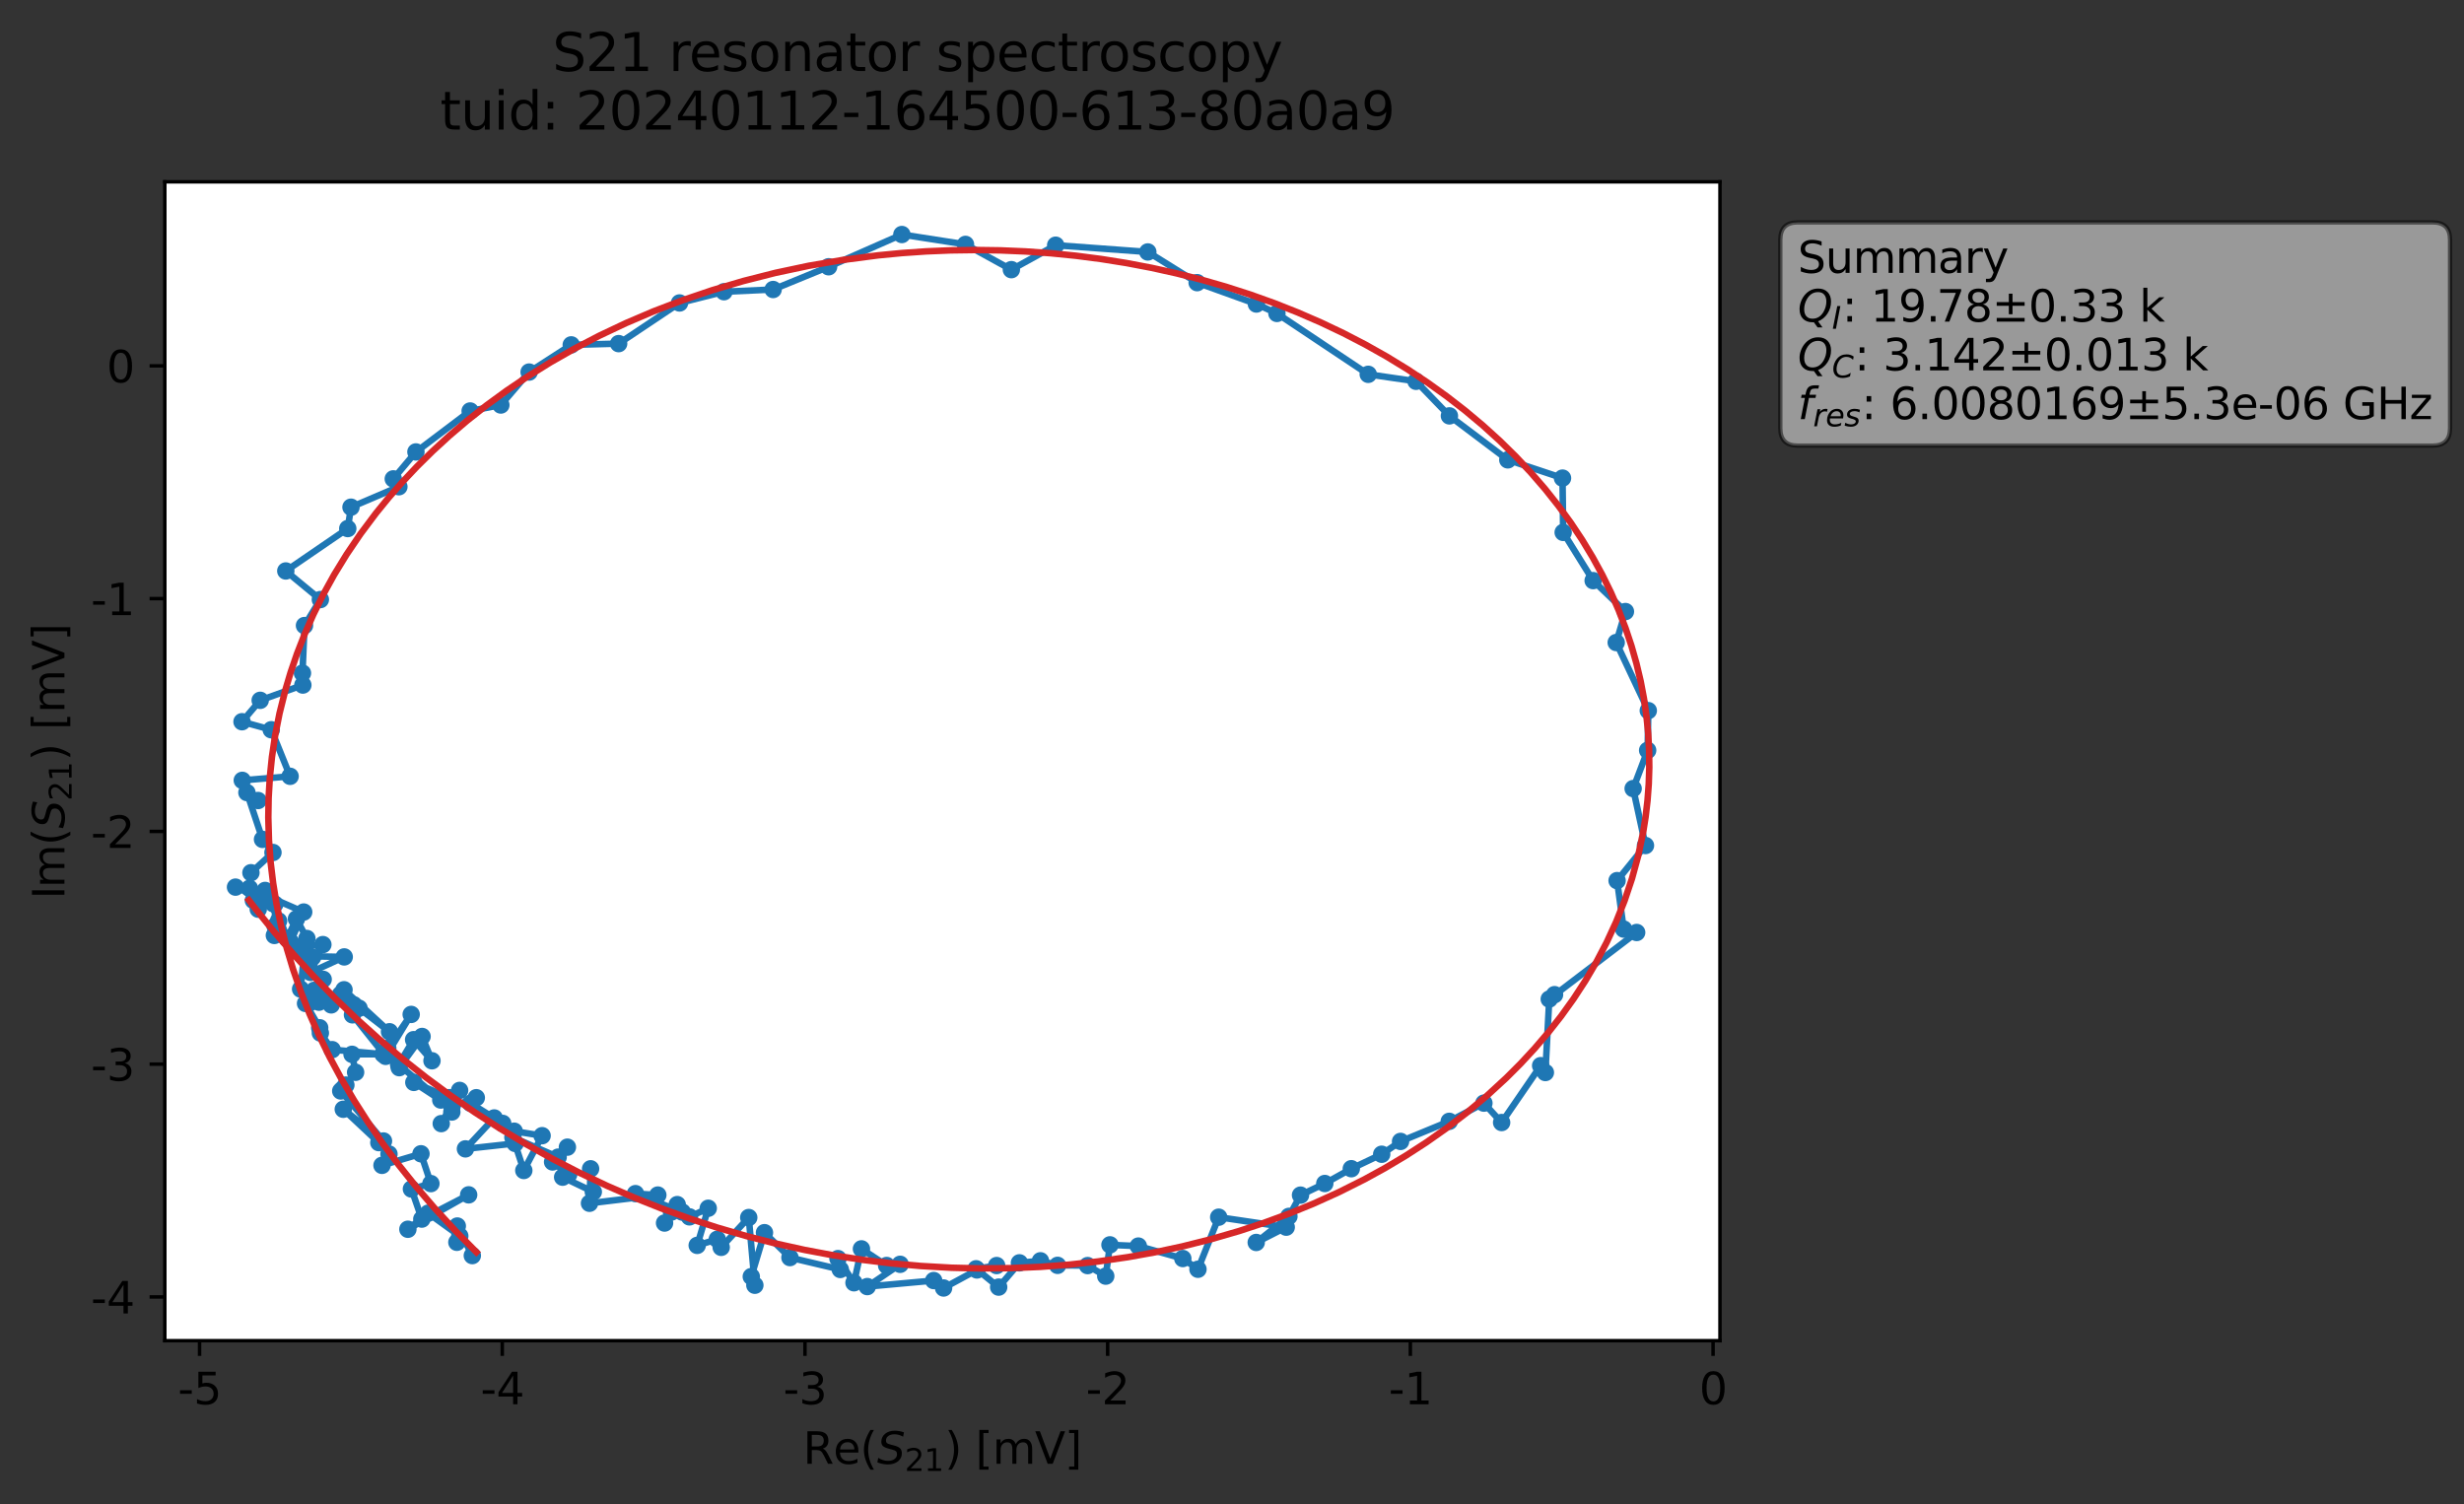 <?xml version="1.0" encoding="utf-8" standalone="no"?>
<!DOCTYPE svg PUBLIC "-//W3C//DTD SVG 1.1//EN"
  "http://www.w3.org/Graphics/SVG/1.1/DTD/svg11.dtd">
<svg xmlns:xlink="http://www.w3.org/1999/xlink" width="565.824pt" height="345.428pt" viewBox="0 0 565.824 345.428" xmlns="http://www.w3.org/2000/svg" version="1.1">
 <rect x="0" y="0" width="565.824" height="345.428" fill="#333333" stroke="none"/>
 <defs>
  <style type="text/css">*{stroke-linejoin: round; stroke-linecap: butt}</style>
 </defs>
 <g id="figure_1">
  <g id="patch_1">
   <path d="M 0 345.428 
L 565.824 345.428 
L 565.824 -0 
L 0 -0 
L 0 345.428 
z
" style="fill: none; opacity: 0"/>
  </g>
  <g id="axes_1">
   <g id="patch_2">
    <path d="M 37.848 307.872 
L 394.968 307.872 
L 394.968 41.76 
L 37.848 41.76 
z
" style="fill: #ffffff"/>
   </g>
   <g id="matplotlib.axis_1">
    <g id="xtick_1">
     <g id="line2d_1">
      <defs>
       <path id="mc9c7c917eb" d="M 0 0 
L 0 3.5 
" style="stroke: #000000; stroke-width: 0.8"/>
      </defs>
      <g>
       <use xlink:href="#mc9c7c917eb" x="45.826" y="307.872" style="stroke: #000000; stroke-width: 0.8"/>
      </g>
     </g>
     <g id="text_1">
      <!-- -5 -->
      <g transform="translate(40.84 322.47) scale(0.1 -0.1)">
       <defs>
        <path id="DejaVuSans-2d" d="M 313 2009 
L 1997 2009 
L 1997 1497 
L 313 1497 
L 313 2009 
z
" transform="scale(0.016)"/>
        <path id="DejaVuSans-35" d="M 691 4666 
L 3169 4666 
L 3169 4134 
L 1269 4134 
L 1269 2991 
Q 1406 3038 1543 3061 
Q 1681 3084 1819 3084 
Q 2600 3084 3056 2656 
Q 3513 2228 3513 1497 
Q 3513 744 3044 326 
Q 2575 -91 1722 -91 
Q 1428 -91 1123 -41 
Q 819 9 494 109 
L 494 744 
Q 775 591 1075 516 
Q 1375 441 1709 441 
Q 2250 441 2565 725 
Q 2881 1009 2881 1497 
Q 2881 1984 2565 2268 
Q 2250 2553 1709 2553 
Q 1456 2553 1204 2497 
Q 953 2441 691 2322 
L 691 4666 
z
" transform="scale(0.016)"/>
       </defs>
       <use xlink:href="#DejaVuSans-2d"/>
       <use xlink:href="#DejaVuSans-35" x="36.084"/>
      </g>
     </g>
    </g>
    <g id="xtick_2">
     <g id="line2d_2">
      <g>
       <use xlink:href="#mc9c7c917eb" x="115.337" y="307.872" style="stroke: #000000; stroke-width: 0.8"/>
      </g>
     </g>
     <g id="text_2">
      <!-- -4 -->
      <g transform="translate(110.352 322.47) scale(0.1 -0.1)">
       <defs>
        <path id="DejaVuSans-34" d="M 2419 4116 
L 825 1625 
L 2419 1625 
L 2419 4116 
z
M 2253 4666 
L 3047 4666 
L 3047 1625 
L 3713 1625 
L 3713 1100 
L 3047 1100 
L 3047 0 
L 2419 0 
L 2419 1100 
L 313 1100 
L 313 1709 
L 2253 4666 
z
" transform="scale(0.016)"/>
       </defs>
       <use xlink:href="#DejaVuSans-2d"/>
       <use xlink:href="#DejaVuSans-34" x="36.084"/>
      </g>
     </g>
    </g>
    <g id="xtick_3">
     <g id="line2d_3">
      <g>
       <use xlink:href="#mc9c7c917eb" x="184.848" y="307.872" style="stroke: #000000; stroke-width: 0.8"/>
      </g>
     </g>
     <g id="text_3">
      <!-- -3 -->
      <g transform="translate(179.863 322.47) scale(0.1 -0.1)">
       <defs>
        <path id="DejaVuSans-33" d="M 2597 2516 
Q 3050 2419 3304 2112 
Q 3559 1806 3559 1356 
Q 3559 666 3084 287 
Q 2609 -91 1734 -91 
Q 1441 -91 1130 -33 
Q 819 25 488 141 
L 488 750 
Q 750 597 1062 519 
Q 1375 441 1716 441 
Q 2309 441 2620 675 
Q 2931 909 2931 1356 
Q 2931 1769 2642 2001 
Q 2353 2234 1838 2234 
L 1294 2234 
L 1294 2753 
L 1863 2753 
Q 2328 2753 2575 2939 
Q 2822 3125 2822 3475 
Q 2822 3834 2567 4026 
Q 2313 4219 1838 4219 
Q 1578 4219 1281 4162 
Q 984 4106 628 3988 
L 628 4550 
Q 988 4650 1302 4700 
Q 1616 4750 1894 4750 
Q 2613 4750 3031 4423 
Q 3450 4097 3450 3541 
Q 3450 3153 3228 2886 
Q 3006 2619 2597 2516 
z
" transform="scale(0.016)"/>
       </defs>
       <use xlink:href="#DejaVuSans-2d"/>
       <use xlink:href="#DejaVuSans-33" x="36.084"/>
      </g>
     </g>
    </g>
    <g id="xtick_4">
     <g id="line2d_4">
      <g>
       <use xlink:href="#mc9c7c917eb" x="254.359" y="307.872" style="stroke: #000000; stroke-width: 0.8"/>
      </g>
     </g>
     <g id="text_4">
      <!-- -2 -->
      <g transform="translate(249.374 322.47) scale(0.1 -0.1)">
       <defs>
        <path id="DejaVuSans-32" d="M 1228 531 
L 3431 531 
L 3431 0 
L 469 0 
L 469 531 
Q 828 903 1448 1529 
Q 2069 2156 2228 2338 
Q 2531 2678 2651 2914 
Q 2772 3150 2772 3378 
Q 2772 3750 2511 3984 
Q 2250 4219 1831 4219 
Q 1534 4219 1204 4116 
Q 875 4013 500 3803 
L 500 4441 
Q 881 4594 1212 4672 
Q 1544 4750 1819 4750 
Q 2544 4750 2975 4387 
Q 3406 4025 3406 3419 
Q 3406 3131 3298 2873 
Q 3191 2616 2906 2266 
Q 2828 2175 2409 1742 
Q 1991 1309 1228 531 
z
" transform="scale(0.016)"/>
       </defs>
       <use xlink:href="#DejaVuSans-2d"/>
       <use xlink:href="#DejaVuSans-32" x="36.084"/>
      </g>
     </g>
    </g>
    <g id="xtick_5">
     <g id="line2d_5">
      <g>
       <use xlink:href="#mc9c7c917eb" x="323.87" y="307.872" style="stroke: #000000; stroke-width: 0.8"/>
      </g>
     </g>
     <g id="text_5">
      <!-- -1 -->
      <g transform="translate(318.885 322.47) scale(0.1 -0.1)">
       <defs>
        <path id="DejaVuSans-31" d="M 794 531 
L 1825 531 
L 1825 4091 
L 703 3866 
L 703 4441 
L 1819 4666 
L 2450 4666 
L 2450 531 
L 3481 531 
L 3481 0 
L 794 0 
L 794 531 
z
" transform="scale(0.016)"/>
       </defs>
       <use xlink:href="#DejaVuSans-2d"/>
       <use xlink:href="#DejaVuSans-31" x="36.084"/>
      </g>
     </g>
    </g>
    <g id="xtick_6">
     <g id="line2d_6">
      <g>
       <use xlink:href="#mc9c7c917eb" x="393.381" y="307.872" style="stroke: #000000; stroke-width: 0.8"/>
      </g>
     </g>
     <g id="text_6">
      <!-- 0 -->
      <g transform="translate(390.2 322.47) scale(0.1 -0.1)">
       <defs>
        <path id="DejaVuSans-30" d="M 2034 4250 
Q 1547 4250 1301 3770 
Q 1056 3291 1056 2328 
Q 1056 1369 1301 889 
Q 1547 409 2034 409 
Q 2525 409 2770 889 
Q 3016 1369 3016 2328 
Q 3016 3291 2770 3770 
Q 2525 4250 2034 4250 
z
M 2034 4750 
Q 2819 4750 3233 4129 
Q 3647 3509 3647 2328 
Q 3647 1150 3233 529 
Q 2819 -91 2034 -91 
Q 1250 -91 836 529 
Q 422 1150 422 2328 
Q 422 3509 836 4129 
Q 1250 4750 2034 4750 
z
" transform="scale(0.016)"/>
       </defs>
       <use xlink:href="#DejaVuSans-30"/>
      </g>
     </g>
    </g>
    <g id="text_7">
     <!-- Re$(S_{21})$ [mV] -->
     <g transform="translate(184.408 336.149) scale(0.1 -0.1)">
      <defs>
       <path id="DejaVuSans-52" d="M 2841 2188 
Q 3044 2119 3236 1894 
Q 3428 1669 3622 1275 
L 4263 0 
L 3584 0 
L 2988 1197 
Q 2756 1666 2539 1819 
Q 2322 1972 1947 1972 
L 1259 1972 
L 1259 0 
L 628 0 
L 628 4666 
L 2053 4666 
Q 2853 4666 3247 4331 
Q 3641 3997 3641 3322 
Q 3641 2881 3436 2590 
Q 3231 2300 2841 2188 
z
M 1259 4147 
L 1259 2491 
L 2053 2491 
Q 2509 2491 2742 2702 
Q 2975 2913 2975 3322 
Q 2975 3731 2742 3939 
Q 2509 4147 2053 4147 
L 1259 4147 
z
" transform="scale(0.016)"/>
       <path id="DejaVuSans-65" d="M 3597 1894 
L 3597 1613 
L 953 1613 
Q 991 1019 1311 708 
Q 1631 397 2203 397 
Q 2534 397 2845 478 
Q 3156 559 3463 722 
L 3463 178 
Q 3153 47 2828 -22 
Q 2503 -91 2169 -91 
Q 1331 -91 842 396 
Q 353 884 353 1716 
Q 353 2575 817 3079 
Q 1281 3584 2069 3584 
Q 2775 3584 3186 3129 
Q 3597 2675 3597 1894 
z
M 3022 2063 
Q 3016 2534 2758 2815 
Q 2500 3097 2075 3097 
Q 1594 3097 1305 2825 
Q 1016 2553 972 2059 
L 3022 2063 
z
" transform="scale(0.016)"/>
       <path id="DejaVuSans-28" d="M 1984 4856 
Q 1566 4138 1362 3434 
Q 1159 2731 1159 2009 
Q 1159 1288 1364 580 
Q 1569 -128 1984 -844 
L 1484 -844 
Q 1016 -109 783 600 
Q 550 1309 550 2009 
Q 550 2706 781 3412 
Q 1013 4119 1484 4856 
L 1984 4856 
z
" transform="scale(0.016)"/>
       <path id="DejaVuSans-Oblique-53" d="M 3859 4513 
L 3738 3897 
Q 3422 4066 3111 4152 
Q 2800 4238 2509 4238 
Q 1944 4238 1609 3991 
Q 1275 3744 1275 3334 
Q 1275 3109 1398 2989 
Q 1522 2869 2034 2731 
L 2413 2638 
Q 3053 2472 3303 2217 
Q 3553 1963 3553 1503 
Q 3553 797 2998 353 
Q 2444 -91 1538 -91 
Q 1166 -91 791 -17 
Q 416 56 38 206 
L 166 856 
Q 513 641 861 531 
Q 1209 422 1556 422 
Q 2147 422 2503 684 
Q 2859 947 2859 1369 
Q 2859 1650 2717 1795 
Q 2575 1941 2106 2059 
L 1728 2156 
Q 1081 2325 845 2545 
Q 609 2766 609 3163 
Q 609 3859 1145 4304 
Q 1681 4750 2541 4750 
Q 2875 4750 3203 4690 
Q 3531 4631 3859 4513 
z
" transform="scale(0.016)"/>
       <path id="DejaVuSans-29" d="M 513 4856 
L 1013 4856 
Q 1481 4119 1714 3412 
Q 1947 2706 1947 2009 
Q 1947 1309 1714 600 
Q 1481 -109 1013 -844 
L 513 -844 
Q 928 -128 1133 580 
Q 1338 1288 1338 2009 
Q 1338 2731 1133 3434 
Q 928 4138 513 4856 
z
" transform="scale(0.016)"/>
       <path id="DejaVuSans-20" transform="scale(0.016)"/>
       <path id="DejaVuSans-5b" d="M 550 4863 
L 1875 4863 
L 1875 4416 
L 1125 4416 
L 1125 -397 
L 1875 -397 
L 1875 -844 
L 550 -844 
L 550 4863 
z
" transform="scale(0.016)"/>
       <path id="DejaVuSans-6d" d="M 3328 2828 
Q 3544 3216 3844 3400 
Q 4144 3584 4550 3584 
Q 5097 3584 5394 3201 
Q 5691 2819 5691 2113 
L 5691 0 
L 5113 0 
L 5113 2094 
Q 5113 2597 4934 2840 
Q 4756 3084 4391 3084 
Q 3944 3084 3684 2787 
Q 3425 2491 3425 1978 
L 3425 0 
L 2847 0 
L 2847 2094 
Q 2847 2600 2669 2842 
Q 2491 3084 2119 3084 
Q 1678 3084 1418 2786 
Q 1159 2488 1159 1978 
L 1159 0 
L 581 0 
L 581 3500 
L 1159 3500 
L 1159 2956 
Q 1356 3278 1631 3431 
Q 1906 3584 2284 3584 
Q 2666 3584 2933 3390 
Q 3200 3197 3328 2828 
z
" transform="scale(0.016)"/>
       <path id="DejaVuSans-56" d="M 1831 0 
L 50 4666 
L 709 4666 
L 2188 738 
L 3669 4666 
L 4325 4666 
L 2547 0 
L 1831 0 
z
" transform="scale(0.016)"/>
       <path id="DejaVuSans-5d" d="M 1947 4863 
L 1947 -844 
L 622 -844 
L 622 -397 
L 1369 -397 
L 1369 4416 
L 622 4416 
L 622 4863 
L 1947 4863 
z
" transform="scale(0.016)"/>
      </defs>
      <use xlink:href="#DejaVuSans-52" transform="translate(0 0.016)"/>
      <use xlink:href="#DejaVuSans-65" transform="translate(69.482 0.016)"/>
      <use xlink:href="#DejaVuSans-28" transform="translate(131.006 0.016)"/>
      <use xlink:href="#DejaVuSans-Oblique-53" transform="translate(170.02 0.016)"/>
      <use xlink:href="#DejaVuSans-32" transform="translate(233.496 -16.391) scale(0.7)"/>
      <use xlink:href="#DejaVuSans-31" transform="translate(278.032 -16.391) scale(0.7)"/>
      <use xlink:href="#DejaVuSans-29" transform="translate(325.303 0.016)"/>
      <use xlink:href="#DejaVuSans-20" transform="translate(364.316 0.016)"/>
      <use xlink:href="#DejaVuSans-5b" transform="translate(396.104 0.016)"/>
      <use xlink:href="#DejaVuSans-6d" transform="translate(435.117 0.016)"/>
      <use xlink:href="#DejaVuSans-56" transform="translate(532.529 0.016)"/>
      <use xlink:href="#DejaVuSans-5d" transform="translate(600.938 0.016)"/>
     </g>
    </g>
   </g>
   <g id="matplotlib.axis_2">
    <g id="ytick_1">
     <g id="line2d_7">
      <defs>
       <path id="m0363740644" d="M 0 0 
L -3.5 0 
" style="stroke: #000000; stroke-width: 0.8"/>
      </defs>
      <g>
       <use xlink:href="#m0363740644" x="37.848" y="297.823" style="stroke: #000000; stroke-width: 0.8"/>
      </g>
     </g>
     <g id="text_8">
      <!-- -4 -->
      <g transform="translate(20.878 301.622) scale(0.1 -0.1)">
       <use xlink:href="#DejaVuSans-2d"/>
       <use xlink:href="#DejaVuSans-34" x="36.084"/>
      </g>
     </g>
    </g>
    <g id="ytick_2">
     <g id="line2d_8">
      <g>
       <use xlink:href="#m0363740644" x="37.848" y="244.371" style="stroke: #000000; stroke-width: 0.8"/>
      </g>
     </g>
     <g id="text_9">
      <!-- -3 -->
      <g transform="translate(20.878 248.17) scale(0.1 -0.1)">
       <use xlink:href="#DejaVuSans-2d"/>
       <use xlink:href="#DejaVuSans-33" x="36.084"/>
      </g>
     </g>
    </g>
    <g id="ytick_3">
     <g id="line2d_9">
      <g>
       <use xlink:href="#m0363740644" x="37.848" y="190.918" style="stroke: #000000; stroke-width: 0.8"/>
      </g>
     </g>
     <g id="text_10">
      <!-- -2 -->
      <g transform="translate(20.878 194.717) scale(0.1 -0.1)">
       <use xlink:href="#DejaVuSans-2d"/>
       <use xlink:href="#DejaVuSans-32" x="36.084"/>
      </g>
     </g>
    </g>
    <g id="ytick_4">
     <g id="line2d_10">
      <g>
       <use xlink:href="#m0363740644" x="37.848" y="137.466" style="stroke: #000000; stroke-width: 0.8"/>
      </g>
     </g>
     <g id="text_11">
      <!-- -1 -->
      <g transform="translate(20.878 141.265) scale(0.1 -0.1)">
       <use xlink:href="#DejaVuSans-2d"/>
       <use xlink:href="#DejaVuSans-31" x="36.084"/>
      </g>
     </g>
    </g>
    <g id="ytick_5">
     <g id="line2d_11">
      <g>
       <use xlink:href="#m0363740644" x="37.848" y="84.013" style="stroke: #000000; stroke-width: 0.8"/>
      </g>
     </g>
     <g id="text_12">
      <!-- 0 -->
      <g transform="translate(24.486 87.812) scale(0.1 -0.1)">
       <use xlink:href="#DejaVuSans-30"/>
      </g>
     </g>
    </g>
    <g id="text_13">
     <!-- Im$(S_{21})$ [mV] -->
     <g transform="translate(14.798 206.466) rotate(-90) scale(0.1 -0.1)">
      <defs>
       <path id="DejaVuSans-49" d="M 628 4666 
L 1259 4666 
L 1259 0 
L 628 0 
L 628 4666 
z
" transform="scale(0.016)"/>
      </defs>
      <use xlink:href="#DejaVuSans-49" transform="translate(0 0.016)"/>
      <use xlink:href="#DejaVuSans-6d" transform="translate(25.867 0.016)"/>
      <use xlink:href="#DejaVuSans-28" transform="translate(123.279 0.016)"/>
      <use xlink:href="#DejaVuSans-Oblique-53" transform="translate(162.293 0.016)"/>
      <use xlink:href="#DejaVuSans-32" transform="translate(225.77 -16.391) scale(0.7)"/>
      <use xlink:href="#DejaVuSans-31" transform="translate(270.306 -16.391) scale(0.7)"/>
      <use xlink:href="#DejaVuSans-29" transform="translate(317.576 0.016)"/>
      <use xlink:href="#DejaVuSans-20" transform="translate(356.59 0.016)"/>
      <use xlink:href="#DejaVuSans-5b" transform="translate(388.377 0.016)"/>
      <use xlink:href="#DejaVuSans-6d" transform="translate(427.391 0.016)"/>
      <use xlink:href="#DejaVuSans-56" transform="translate(524.803 0.016)"/>
      <use xlink:href="#DejaVuSans-5d" transform="translate(593.211 0.016)"/>
     </g>
    </g>
   </g>
   <g id="line2d_12">
    <path d="M 108.462 288.335 
L 105.014 281.545 
L 104.914 285.282 
L 105.581 283.836 
L 98.322 278.598 
L 93.665 282.287 
L 107.623 274.384 
L 96.862 279.954 
L 94.477 273.042 
L 98.954 271.805 
L 96.674 264.954 
L 87.72 267.611 
L 89.322 265.003 
L 86.993 262.39 
L 78.828 254.73 
L 88.064 262.023 
L 78.244 250.531 
L 79.426 249.176 
L 78.749 250.042 
L 81.661 246.243 
L 80.84 242.116 
L 87.96 242.087 
L 76.278 241.042 
L 73.569 237.227 
L 73.411 236.017 
L 70.163 230.432 
L 73.241 230.144 
L 69.029 227.13 
L 70.046 217.024 
L 63.002 214.816 
L 66.698 216.285 
L 69.743 209.439 
L 57.293 203.994 
L 57.624 200.413 
L 62.684 195.765 
L 60.283 192.756 
L 56.699 182.001 
L 59.271 183.832 
L 55.636 179.201 
L 66.621 178.272 
L 62.292 167.579 
L 55.574 165.736 
L 59.752 160.823 
L 69.545 157.316 
L 69.459 154.577 
L 69.921 143.649 
L 73.57 137.685 
L 65.627 131.118 
L 79.859 121.377 
L 80.599 116.472 
L 91.598 111.774 
L 90.312 109.969 
L 95.512 103.782 
L 107.964 94.379 
L 115.013 93.008 
L 121.507 85.441 
L 131.177 79.197 
L 142.064 78.91 
L 156.047 69.572 
L 166.253 66.991 
L 177.538 66.482 
L 190.278 61.259 
L 207.102 53.856 
L 221.714 56.125 
L 232.248 61.923 
L 242.421 56.309 
L 263.58 57.859 
L 274.907 64.911 
L 288.515 69.816 
L 293.231 71.979 
L 314.198 85.961 
L 325.176 87.563 
L 332.838 95.503 
L 346.246 105.601 
L 358.811 109.793 
L 358.961 122.262 
L 365.845 133.334 
L 373.259 140.439 
L 371.141 147.553 
L 378.507 163.19 
L 378.36 172.31 
L 375.031 181.091 
L 377.862 194.165 
L 371.343 202.224 
L 372.859 213.359 
L 375.84 214.136 
L 355.767 229.431 
L 354.877 246.295 
L 353.789 244.717 
L 344.83 257.777 
L 340.761 253.323 
L 332.802 257.504 
L 321.62 262.115 
L 317.287 265.061 
L 310.311 268.381 
L 304.22 271.779 
L 298.647 274.451 
L 295.984 279.329 
L 288.474 285.322 
L 295.367 281.809 
L 279.858 279.517 
L 275.098 291.474 
L 271.617 289.01 
L 261.404 286.149 
L 254.886 285.868 
L 253.918 293.052 
L 249.753 290.629 
L 242.862 290.575 
L 238.926 289.531 
L 234.1 290 
L 229.331 295.572 
L 224.155 291.364 
L 228.868 290.621 
L 224.35 291.635 
L 216.685 295.776 
L 214.411 294.066 
L 199.161 295.45 
L 206.708 290.337 
L 203.604 290.608 
L 197.82 286.79 
L 196.106 294.575 
L 192.433 289.024 
L 192.96 291.523 
L 181.397 288.79 
L 175.551 283.071 
L 172.524 293.155 
L 173.343 295.143 
L 171.94 279.594 
L 165.614 286.44 
L 164.714 284.59 
L 160.102 285.989 
L 162.64 277.464 
L 158.326 279.441 
L 155.518 276.627 
L 152.608 280.859 
L 154.193 278.33 
L 156.675 278.342 
L 145.931 274.103 
L 151.062 274.431 
L 135.369 276.32 
L 135.625 268.401 
L 136.247 273.696 
L 129.202 270.328 
L 130.588 269.701 
L 126.893 266.832 
L 130.296 263.435 
L 128.174 265.721 
L 117.779 261.188 
L 120.286 268.791 
L 124.49 260.799 
L 118.076 259.769 
L 118.298 262.574 
L 106.882 263.828 
L 113.494 256.728 
L 115.44 257.979 
L 108.072 253.351 
L 109.377 252.078 
L 103.789 254.175 
L 101.327 258.025 
L 105.548 250.404 
L 103.758 255.366 
L 103.127 252.068 
L 95.029 248.564 
L 101.219 252.612 
L 91.536 244.465 
L 94.98 238.751 
L 99.197 243.596 
L 96.923 238.014 
L 91.684 245.178 
L 89.049 240.744 
L 94.424 232.953 
L 88.559 242.583 
L 80.94 233.049 
L 82.444 231.528 
L 89.447 236.932 
L 79.001 227.289 
L 78.191 228.383 
L 81.257 230.747 
L 72.171 227.41 
L 76.06 230.76 
L 70.977 230.354 
L 74.214 224.899 
L 70.567 219.585 
L 79.047 219.747 
L 71.326 223.303 
L 74.146 216.915 
L 68.997 217.452 
L 71.787 219.82 
L 70.479 215.515 
L 68.073 211.006 
L 65.91 215.501 
L 63.116 207.631 
L 63.178 212.669 
L 63.972 211.477 
L 60.879 204.482 
L 59.304 208.785 
L 58.185 206.764 
L 62.748 207.512 
L 54.081 203.721 
L 54.081 203.721 
" clip-path="url(#pc51e589948)" style="fill: none; stroke: #1f77b4; stroke-width: 1.5; stroke-linecap: square"/>
    <defs>
     <path id="meefdecbc85" d="M 0 1.5 
C 0.398 1.5 0.779 1.342 1.061 1.061 
C 1.342 0.779 1.5 0.398 1.5 0 
C 1.5 -0.398 1.342 -0.779 1.061 -1.061 
C 0.779 -1.342 0.398 -1.5 0 -1.5 
C -0.398 -1.5 -0.779 -1.342 -1.061 -1.061 
C -1.342 -0.779 -1.5 -0.398 -1.5 0 
C -1.5 0.398 -1.342 0.779 -1.061 1.061 
C -0.779 1.342 -0.398 1.5 0 1.5 
z
" style="stroke: #1f77b4"/>
    </defs>
    <g clip-path="url(#pc51e589948)">
     <use xlink:href="#meefdecbc85" x="108.462" y="288.335" style="fill: #1f77b4; stroke: #1f77b4"/>
     <use xlink:href="#meefdecbc85" x="105.014" y="281.545" style="fill: #1f77b4; stroke: #1f77b4"/>
     <use xlink:href="#meefdecbc85" x="104.914" y="285.282" style="fill: #1f77b4; stroke: #1f77b4"/>
     <use xlink:href="#meefdecbc85" x="105.581" y="283.836" style="fill: #1f77b4; stroke: #1f77b4"/>
     <use xlink:href="#meefdecbc85" x="98.322" y="278.598" style="fill: #1f77b4; stroke: #1f77b4"/>
     <use xlink:href="#meefdecbc85" x="93.665" y="282.287" style="fill: #1f77b4; stroke: #1f77b4"/>
     <use xlink:href="#meefdecbc85" x="107.623" y="274.384" style="fill: #1f77b4; stroke: #1f77b4"/>
     <use xlink:href="#meefdecbc85" x="96.862" y="279.954" style="fill: #1f77b4; stroke: #1f77b4"/>
     <use xlink:href="#meefdecbc85" x="94.477" y="273.042" style="fill: #1f77b4; stroke: #1f77b4"/>
     <use xlink:href="#meefdecbc85" x="98.954" y="271.805" style="fill: #1f77b4; stroke: #1f77b4"/>
     <use xlink:href="#meefdecbc85" x="96.674" y="264.954" style="fill: #1f77b4; stroke: #1f77b4"/>
     <use xlink:href="#meefdecbc85" x="87.72" y="267.611" style="fill: #1f77b4; stroke: #1f77b4"/>
     <use xlink:href="#meefdecbc85" x="89.322" y="265.003" style="fill: #1f77b4; stroke: #1f77b4"/>
     <use xlink:href="#meefdecbc85" x="86.993" y="262.39" style="fill: #1f77b4; stroke: #1f77b4"/>
     <use xlink:href="#meefdecbc85" x="78.828" y="254.73" style="fill: #1f77b4; stroke: #1f77b4"/>
     <use xlink:href="#meefdecbc85" x="88.064" y="262.023" style="fill: #1f77b4; stroke: #1f77b4"/>
     <use xlink:href="#meefdecbc85" x="78.244" y="250.531" style="fill: #1f77b4; stroke: #1f77b4"/>
     <use xlink:href="#meefdecbc85" x="79.426" y="249.176" style="fill: #1f77b4; stroke: #1f77b4"/>
     <use xlink:href="#meefdecbc85" x="78.749" y="250.042" style="fill: #1f77b4; stroke: #1f77b4"/>
     <use xlink:href="#meefdecbc85" x="81.661" y="246.243" style="fill: #1f77b4; stroke: #1f77b4"/>
     <use xlink:href="#meefdecbc85" x="80.84" y="242.116" style="fill: #1f77b4; stroke: #1f77b4"/>
     <use xlink:href="#meefdecbc85" x="87.96" y="242.087" style="fill: #1f77b4; stroke: #1f77b4"/>
     <use xlink:href="#meefdecbc85" x="76.278" y="241.042" style="fill: #1f77b4; stroke: #1f77b4"/>
     <use xlink:href="#meefdecbc85" x="73.569" y="237.227" style="fill: #1f77b4; stroke: #1f77b4"/>
     <use xlink:href="#meefdecbc85" x="73.411" y="236.017" style="fill: #1f77b4; stroke: #1f77b4"/>
     <use xlink:href="#meefdecbc85" x="70.163" y="230.432" style="fill: #1f77b4; stroke: #1f77b4"/>
     <use xlink:href="#meefdecbc85" x="73.241" y="230.144" style="fill: #1f77b4; stroke: #1f77b4"/>
     <use xlink:href="#meefdecbc85" x="69.029" y="227.13" style="fill: #1f77b4; stroke: #1f77b4"/>
     <use xlink:href="#meefdecbc85" x="70.046" y="217.024" style="fill: #1f77b4; stroke: #1f77b4"/>
     <use xlink:href="#meefdecbc85" x="63.002" y="214.816" style="fill: #1f77b4; stroke: #1f77b4"/>
     <use xlink:href="#meefdecbc85" x="66.698" y="216.285" style="fill: #1f77b4; stroke: #1f77b4"/>
     <use xlink:href="#meefdecbc85" x="69.743" y="209.439" style="fill: #1f77b4; stroke: #1f77b4"/>
     <use xlink:href="#meefdecbc85" x="57.293" y="203.994" style="fill: #1f77b4; stroke: #1f77b4"/>
     <use xlink:href="#meefdecbc85" x="57.624" y="200.413" style="fill: #1f77b4; stroke: #1f77b4"/>
     <use xlink:href="#meefdecbc85" x="62.684" y="195.765" style="fill: #1f77b4; stroke: #1f77b4"/>
     <use xlink:href="#meefdecbc85" x="60.283" y="192.756" style="fill: #1f77b4; stroke: #1f77b4"/>
     <use xlink:href="#meefdecbc85" x="56.699" y="182.001" style="fill: #1f77b4; stroke: #1f77b4"/>
     <use xlink:href="#meefdecbc85" x="59.271" y="183.832" style="fill: #1f77b4; stroke: #1f77b4"/>
     <use xlink:href="#meefdecbc85" x="55.636" y="179.201" style="fill: #1f77b4; stroke: #1f77b4"/>
     <use xlink:href="#meefdecbc85" x="66.621" y="178.272" style="fill: #1f77b4; stroke: #1f77b4"/>
     <use xlink:href="#meefdecbc85" x="62.292" y="167.579" style="fill: #1f77b4; stroke: #1f77b4"/>
     <use xlink:href="#meefdecbc85" x="55.574" y="165.736" style="fill: #1f77b4; stroke: #1f77b4"/>
     <use xlink:href="#meefdecbc85" x="59.752" y="160.823" style="fill: #1f77b4; stroke: #1f77b4"/>
     <use xlink:href="#meefdecbc85" x="69.545" y="157.316" style="fill: #1f77b4; stroke: #1f77b4"/>
     <use xlink:href="#meefdecbc85" x="69.459" y="154.577" style="fill: #1f77b4; stroke: #1f77b4"/>
     <use xlink:href="#meefdecbc85" x="69.921" y="143.649" style="fill: #1f77b4; stroke: #1f77b4"/>
     <use xlink:href="#meefdecbc85" x="73.57" y="137.685" style="fill: #1f77b4; stroke: #1f77b4"/>
     <use xlink:href="#meefdecbc85" x="65.627" y="131.118" style="fill: #1f77b4; stroke: #1f77b4"/>
     <use xlink:href="#meefdecbc85" x="79.859" y="121.377" style="fill: #1f77b4; stroke: #1f77b4"/>
     <use xlink:href="#meefdecbc85" x="80.599" y="116.472" style="fill: #1f77b4; stroke: #1f77b4"/>
     <use xlink:href="#meefdecbc85" x="91.598" y="111.774" style="fill: #1f77b4; stroke: #1f77b4"/>
     <use xlink:href="#meefdecbc85" x="90.312" y="109.969" style="fill: #1f77b4; stroke: #1f77b4"/>
     <use xlink:href="#meefdecbc85" x="95.512" y="103.782" style="fill: #1f77b4; stroke: #1f77b4"/>
     <use xlink:href="#meefdecbc85" x="107.964" y="94.379" style="fill: #1f77b4; stroke: #1f77b4"/>
     <use xlink:href="#meefdecbc85" x="115.013" y="93.008" style="fill: #1f77b4; stroke: #1f77b4"/>
     <use xlink:href="#meefdecbc85" x="121.507" y="85.441" style="fill: #1f77b4; stroke: #1f77b4"/>
     <use xlink:href="#meefdecbc85" x="131.177" y="79.197" style="fill: #1f77b4; stroke: #1f77b4"/>
     <use xlink:href="#meefdecbc85" x="142.064" y="78.91" style="fill: #1f77b4; stroke: #1f77b4"/>
     <use xlink:href="#meefdecbc85" x="156.047" y="69.572" style="fill: #1f77b4; stroke: #1f77b4"/>
     <use xlink:href="#meefdecbc85" x="166.253" y="66.991" style="fill: #1f77b4; stroke: #1f77b4"/>
     <use xlink:href="#meefdecbc85" x="177.538" y="66.482" style="fill: #1f77b4; stroke: #1f77b4"/>
     <use xlink:href="#meefdecbc85" x="190.278" y="61.259" style="fill: #1f77b4; stroke: #1f77b4"/>
     <use xlink:href="#meefdecbc85" x="207.102" y="53.856" style="fill: #1f77b4; stroke: #1f77b4"/>
     <use xlink:href="#meefdecbc85" x="221.714" y="56.125" style="fill: #1f77b4; stroke: #1f77b4"/>
     <use xlink:href="#meefdecbc85" x="232.248" y="61.923" style="fill: #1f77b4; stroke: #1f77b4"/>
     <use xlink:href="#meefdecbc85" x="242.421" y="56.309" style="fill: #1f77b4; stroke: #1f77b4"/>
     <use xlink:href="#meefdecbc85" x="263.58" y="57.859" style="fill: #1f77b4; stroke: #1f77b4"/>
     <use xlink:href="#meefdecbc85" x="274.907" y="64.911" style="fill: #1f77b4; stroke: #1f77b4"/>
     <use xlink:href="#meefdecbc85" x="288.515" y="69.816" style="fill: #1f77b4; stroke: #1f77b4"/>
     <use xlink:href="#meefdecbc85" x="293.231" y="71.979" style="fill: #1f77b4; stroke: #1f77b4"/>
     <use xlink:href="#meefdecbc85" x="314.198" y="85.961" style="fill: #1f77b4; stroke: #1f77b4"/>
     <use xlink:href="#meefdecbc85" x="325.176" y="87.563" style="fill: #1f77b4; stroke: #1f77b4"/>
     <use xlink:href="#meefdecbc85" x="332.838" y="95.503" style="fill: #1f77b4; stroke: #1f77b4"/>
     <use xlink:href="#meefdecbc85" x="346.246" y="105.601" style="fill: #1f77b4; stroke: #1f77b4"/>
     <use xlink:href="#meefdecbc85" x="358.811" y="109.793" style="fill: #1f77b4; stroke: #1f77b4"/>
     <use xlink:href="#meefdecbc85" x="358.961" y="122.262" style="fill: #1f77b4; stroke: #1f77b4"/>
     <use xlink:href="#meefdecbc85" x="365.845" y="133.334" style="fill: #1f77b4; stroke: #1f77b4"/>
     <use xlink:href="#meefdecbc85" x="373.259" y="140.439" style="fill: #1f77b4; stroke: #1f77b4"/>
     <use xlink:href="#meefdecbc85" x="371.141" y="147.553" style="fill: #1f77b4; stroke: #1f77b4"/>
     <use xlink:href="#meefdecbc85" x="378.507" y="163.19" style="fill: #1f77b4; stroke: #1f77b4"/>
     <use xlink:href="#meefdecbc85" x="378.36" y="172.31" style="fill: #1f77b4; stroke: #1f77b4"/>
     <use xlink:href="#meefdecbc85" x="375.031" y="181.091" style="fill: #1f77b4; stroke: #1f77b4"/>
     <use xlink:href="#meefdecbc85" x="377.862" y="194.165" style="fill: #1f77b4; stroke: #1f77b4"/>
     <use xlink:href="#meefdecbc85" x="371.343" y="202.224" style="fill: #1f77b4; stroke: #1f77b4"/>
     <use xlink:href="#meefdecbc85" x="372.859" y="213.359" style="fill: #1f77b4; stroke: #1f77b4"/>
     <use xlink:href="#meefdecbc85" x="375.84" y="214.136" style="fill: #1f77b4; stroke: #1f77b4"/>
     <use xlink:href="#meefdecbc85" x="356.981" y="228.414" style="fill: #1f77b4; stroke: #1f77b4"/>
     <use xlink:href="#meefdecbc85" x="355.767" y="229.431" style="fill: #1f77b4; stroke: #1f77b4"/>
     <use xlink:href="#meefdecbc85" x="354.877" y="246.295" style="fill: #1f77b4; stroke: #1f77b4"/>
     <use xlink:href="#meefdecbc85" x="353.789" y="244.717" style="fill: #1f77b4; stroke: #1f77b4"/>
     <use xlink:href="#meefdecbc85" x="344.83" y="257.777" style="fill: #1f77b4; stroke: #1f77b4"/>
     <use xlink:href="#meefdecbc85" x="340.761" y="253.323" style="fill: #1f77b4; stroke: #1f77b4"/>
     <use xlink:href="#meefdecbc85" x="332.802" y="257.504" style="fill: #1f77b4; stroke: #1f77b4"/>
     <use xlink:href="#meefdecbc85" x="321.62" y="262.115" style="fill: #1f77b4; stroke: #1f77b4"/>
     <use xlink:href="#meefdecbc85" x="317.287" y="265.061" style="fill: #1f77b4; stroke: #1f77b4"/>
     <use xlink:href="#meefdecbc85" x="310.311" y="268.381" style="fill: #1f77b4; stroke: #1f77b4"/>
     <use xlink:href="#meefdecbc85" x="304.22" y="271.779" style="fill: #1f77b4; stroke: #1f77b4"/>
     <use xlink:href="#meefdecbc85" x="298.647" y="274.451" style="fill: #1f77b4; stroke: #1f77b4"/>
     <use xlink:href="#meefdecbc85" x="295.984" y="279.329" style="fill: #1f77b4; stroke: #1f77b4"/>
     <use xlink:href="#meefdecbc85" x="288.474" y="285.322" style="fill: #1f77b4; stroke: #1f77b4"/>
     <use xlink:href="#meefdecbc85" x="295.367" y="281.809" style="fill: #1f77b4; stroke: #1f77b4"/>
     <use xlink:href="#meefdecbc85" x="279.858" y="279.517" style="fill: #1f77b4; stroke: #1f77b4"/>
     <use xlink:href="#meefdecbc85" x="275.098" y="291.474" style="fill: #1f77b4; stroke: #1f77b4"/>
     <use xlink:href="#meefdecbc85" x="271.617" y="289.01" style="fill: #1f77b4; stroke: #1f77b4"/>
     <use xlink:href="#meefdecbc85" x="261.404" y="286.149" style="fill: #1f77b4; stroke: #1f77b4"/>
     <use xlink:href="#meefdecbc85" x="254.886" y="285.868" style="fill: #1f77b4; stroke: #1f77b4"/>
     <use xlink:href="#meefdecbc85" x="253.918" y="293.052" style="fill: #1f77b4; stroke: #1f77b4"/>
     <use xlink:href="#meefdecbc85" x="249.753" y="290.629" style="fill: #1f77b4; stroke: #1f77b4"/>
     <use xlink:href="#meefdecbc85" x="242.862" y="290.575" style="fill: #1f77b4; stroke: #1f77b4"/>
     <use xlink:href="#meefdecbc85" x="238.926" y="289.531" style="fill: #1f77b4; stroke: #1f77b4"/>
     <use xlink:href="#meefdecbc85" x="234.1" y="290" style="fill: #1f77b4; stroke: #1f77b4"/>
     <use xlink:href="#meefdecbc85" x="229.331" y="295.572" style="fill: #1f77b4; stroke: #1f77b4"/>
     <use xlink:href="#meefdecbc85" x="224.155" y="291.364" style="fill: #1f77b4; stroke: #1f77b4"/>
     <use xlink:href="#meefdecbc85" x="228.868" y="290.621" style="fill: #1f77b4; stroke: #1f77b4"/>
     <use xlink:href="#meefdecbc85" x="224.35" y="291.635" style="fill: #1f77b4; stroke: #1f77b4"/>
     <use xlink:href="#meefdecbc85" x="216.685" y="295.776" style="fill: #1f77b4; stroke: #1f77b4"/>
     <use xlink:href="#meefdecbc85" x="214.411" y="294.066" style="fill: #1f77b4; stroke: #1f77b4"/>
     <use xlink:href="#meefdecbc85" x="199.161" y="295.45" style="fill: #1f77b4; stroke: #1f77b4"/>
     <use xlink:href="#meefdecbc85" x="206.708" y="290.337" style="fill: #1f77b4; stroke: #1f77b4"/>
     <use xlink:href="#meefdecbc85" x="203.604" y="290.608" style="fill: #1f77b4; stroke: #1f77b4"/>
     <use xlink:href="#meefdecbc85" x="197.82" y="286.79" style="fill: #1f77b4; stroke: #1f77b4"/>
     <use xlink:href="#meefdecbc85" x="196.106" y="294.575" style="fill: #1f77b4; stroke: #1f77b4"/>
     <use xlink:href="#meefdecbc85" x="192.433" y="289.024" style="fill: #1f77b4; stroke: #1f77b4"/>
     <use xlink:href="#meefdecbc85" x="192.96" y="291.523" style="fill: #1f77b4; stroke: #1f77b4"/>
     <use xlink:href="#meefdecbc85" x="181.397" y="288.79" style="fill: #1f77b4; stroke: #1f77b4"/>
     <use xlink:href="#meefdecbc85" x="175.551" y="283.071" style="fill: #1f77b4; stroke: #1f77b4"/>
     <use xlink:href="#meefdecbc85" x="172.524" y="293.155" style="fill: #1f77b4; stroke: #1f77b4"/>
     <use xlink:href="#meefdecbc85" x="173.343" y="295.143" style="fill: #1f77b4; stroke: #1f77b4"/>
     <use xlink:href="#meefdecbc85" x="171.94" y="279.594" style="fill: #1f77b4; stroke: #1f77b4"/>
     <use xlink:href="#meefdecbc85" x="165.614" y="286.44" style="fill: #1f77b4; stroke: #1f77b4"/>
     <use xlink:href="#meefdecbc85" x="164.714" y="284.59" style="fill: #1f77b4; stroke: #1f77b4"/>
     <use xlink:href="#meefdecbc85" x="160.102" y="285.989" style="fill: #1f77b4; stroke: #1f77b4"/>
     <use xlink:href="#meefdecbc85" x="162.64" y="277.464" style="fill: #1f77b4; stroke: #1f77b4"/>
     <use xlink:href="#meefdecbc85" x="158.326" y="279.441" style="fill: #1f77b4; stroke: #1f77b4"/>
     <use xlink:href="#meefdecbc85" x="155.518" y="276.627" style="fill: #1f77b4; stroke: #1f77b4"/>
     <use xlink:href="#meefdecbc85" x="152.608" y="280.859" style="fill: #1f77b4; stroke: #1f77b4"/>
     <use xlink:href="#meefdecbc85" x="154.193" y="278.33" style="fill: #1f77b4; stroke: #1f77b4"/>
     <use xlink:href="#meefdecbc85" x="156.675" y="278.342" style="fill: #1f77b4; stroke: #1f77b4"/>
     <use xlink:href="#meefdecbc85" x="145.931" y="274.103" style="fill: #1f77b4; stroke: #1f77b4"/>
     <use xlink:href="#meefdecbc85" x="151.062" y="274.431" style="fill: #1f77b4; stroke: #1f77b4"/>
     <use xlink:href="#meefdecbc85" x="135.369" y="276.32" style="fill: #1f77b4; stroke: #1f77b4"/>
     <use xlink:href="#meefdecbc85" x="135.625" y="268.401" style="fill: #1f77b4; stroke: #1f77b4"/>
     <use xlink:href="#meefdecbc85" x="136.247" y="273.696" style="fill: #1f77b4; stroke: #1f77b4"/>
     <use xlink:href="#meefdecbc85" x="129.202" y="270.328" style="fill: #1f77b4; stroke: #1f77b4"/>
     <use xlink:href="#meefdecbc85" x="130.588" y="269.701" style="fill: #1f77b4; stroke: #1f77b4"/>
     <use xlink:href="#meefdecbc85" x="126.893" y="266.832" style="fill: #1f77b4; stroke: #1f77b4"/>
     <use xlink:href="#meefdecbc85" x="130.296" y="263.435" style="fill: #1f77b4; stroke: #1f77b4"/>
     <use xlink:href="#meefdecbc85" x="128.174" y="265.721" style="fill: #1f77b4; stroke: #1f77b4"/>
     <use xlink:href="#meefdecbc85" x="117.779" y="261.188" style="fill: #1f77b4; stroke: #1f77b4"/>
     <use xlink:href="#meefdecbc85" x="120.286" y="268.791" style="fill: #1f77b4; stroke: #1f77b4"/>
     <use xlink:href="#meefdecbc85" x="124.49" y="260.799" style="fill: #1f77b4; stroke: #1f77b4"/>
     <use xlink:href="#meefdecbc85" x="118.076" y="259.769" style="fill: #1f77b4; stroke: #1f77b4"/>
     <use xlink:href="#meefdecbc85" x="118.298" y="262.574" style="fill: #1f77b4; stroke: #1f77b4"/>
     <use xlink:href="#meefdecbc85" x="106.882" y="263.828" style="fill: #1f77b4; stroke: #1f77b4"/>
     <use xlink:href="#meefdecbc85" x="113.494" y="256.728" style="fill: #1f77b4; stroke: #1f77b4"/>
     <use xlink:href="#meefdecbc85" x="115.44" y="257.979" style="fill: #1f77b4; stroke: #1f77b4"/>
     <use xlink:href="#meefdecbc85" x="108.072" y="253.351" style="fill: #1f77b4; stroke: #1f77b4"/>
     <use xlink:href="#meefdecbc85" x="109.377" y="252.078" style="fill: #1f77b4; stroke: #1f77b4"/>
     <use xlink:href="#meefdecbc85" x="103.789" y="254.175" style="fill: #1f77b4; stroke: #1f77b4"/>
     <use xlink:href="#meefdecbc85" x="101.327" y="258.025" style="fill: #1f77b4; stroke: #1f77b4"/>
     <use xlink:href="#meefdecbc85" x="105.548" y="250.404" style="fill: #1f77b4; stroke: #1f77b4"/>
     <use xlink:href="#meefdecbc85" x="103.758" y="255.366" style="fill: #1f77b4; stroke: #1f77b4"/>
     <use xlink:href="#meefdecbc85" x="103.127" y="252.068" style="fill: #1f77b4; stroke: #1f77b4"/>
     <use xlink:href="#meefdecbc85" x="95.029" y="248.564" style="fill: #1f77b4; stroke: #1f77b4"/>
     <use xlink:href="#meefdecbc85" x="101.219" y="252.612" style="fill: #1f77b4; stroke: #1f77b4"/>
     <use xlink:href="#meefdecbc85" x="91.536" y="244.465" style="fill: #1f77b4; stroke: #1f77b4"/>
     <use xlink:href="#meefdecbc85" x="94.98" y="238.751" style="fill: #1f77b4; stroke: #1f77b4"/>
     <use xlink:href="#meefdecbc85" x="99.197" y="243.596" style="fill: #1f77b4; stroke: #1f77b4"/>
     <use xlink:href="#meefdecbc85" x="96.923" y="238.014" style="fill: #1f77b4; stroke: #1f77b4"/>
     <use xlink:href="#meefdecbc85" x="91.684" y="245.178" style="fill: #1f77b4; stroke: #1f77b4"/>
     <use xlink:href="#meefdecbc85" x="89.049" y="240.744" style="fill: #1f77b4; stroke: #1f77b4"/>
     <use xlink:href="#meefdecbc85" x="94.424" y="232.953" style="fill: #1f77b4; stroke: #1f77b4"/>
     <use xlink:href="#meefdecbc85" x="88.559" y="242.583" style="fill: #1f77b4; stroke: #1f77b4"/>
     <use xlink:href="#meefdecbc85" x="80.94" y="233.049" style="fill: #1f77b4; stroke: #1f77b4"/>
     <use xlink:href="#meefdecbc85" x="82.444" y="231.528" style="fill: #1f77b4; stroke: #1f77b4"/>
     <use xlink:href="#meefdecbc85" x="89.447" y="236.932" style="fill: #1f77b4; stroke: #1f77b4"/>
     <use xlink:href="#meefdecbc85" x="79.001" y="227.289" style="fill: #1f77b4; stroke: #1f77b4"/>
     <use xlink:href="#meefdecbc85" x="78.191" y="228.383" style="fill: #1f77b4; stroke: #1f77b4"/>
     <use xlink:href="#meefdecbc85" x="81.257" y="230.747" style="fill: #1f77b4; stroke: #1f77b4"/>
     <use xlink:href="#meefdecbc85" x="72.171" y="227.41" style="fill: #1f77b4; stroke: #1f77b4"/>
     <use xlink:href="#meefdecbc85" x="76.06" y="230.76" style="fill: #1f77b4; stroke: #1f77b4"/>
     <use xlink:href="#meefdecbc85" x="70.977" y="230.354" style="fill: #1f77b4; stroke: #1f77b4"/>
     <use xlink:href="#meefdecbc85" x="74.214" y="224.899" style="fill: #1f77b4; stroke: #1f77b4"/>
     <use xlink:href="#meefdecbc85" x="70.567" y="219.585" style="fill: #1f77b4; stroke: #1f77b4"/>
     <use xlink:href="#meefdecbc85" x="79.047" y="219.747" style="fill: #1f77b4; stroke: #1f77b4"/>
     <use xlink:href="#meefdecbc85" x="71.326" y="223.303" style="fill: #1f77b4; stroke: #1f77b4"/>
     <use xlink:href="#meefdecbc85" x="74.146" y="216.915" style="fill: #1f77b4; stroke: #1f77b4"/>
     <use xlink:href="#meefdecbc85" x="68.997" y="217.452" style="fill: #1f77b4; stroke: #1f77b4"/>
     <use xlink:href="#meefdecbc85" x="71.787" y="219.82" style="fill: #1f77b4; stroke: #1f77b4"/>
     <use xlink:href="#meefdecbc85" x="70.479" y="215.515" style="fill: #1f77b4; stroke: #1f77b4"/>
     <use xlink:href="#meefdecbc85" x="68.073" y="211.006" style="fill: #1f77b4; stroke: #1f77b4"/>
     <use xlink:href="#meefdecbc85" x="65.91" y="215.501" style="fill: #1f77b4; stroke: #1f77b4"/>
     <use xlink:href="#meefdecbc85" x="63.116" y="207.631" style="fill: #1f77b4; stroke: #1f77b4"/>
     <use xlink:href="#meefdecbc85" x="63.178" y="212.669" style="fill: #1f77b4; stroke: #1f77b4"/>
     <use xlink:href="#meefdecbc85" x="63.972" y="211.477" style="fill: #1f77b4; stroke: #1f77b4"/>
     <use xlink:href="#meefdecbc85" x="60.879" y="204.482" style="fill: #1f77b4; stroke: #1f77b4"/>
     <use xlink:href="#meefdecbc85" x="59.304" y="208.785" style="fill: #1f77b4; stroke: #1f77b4"/>
     <use xlink:href="#meefdecbc85" x="58.185" y="206.764" style="fill: #1f77b4; stroke: #1f77b4"/>
     <use xlink:href="#meefdecbc85" x="62.748" y="207.512" style="fill: #1f77b4; stroke: #1f77b4"/>
     <use xlink:href="#meefdecbc85" x="54.081" y="203.721" style="fill: #1f77b4; stroke: #1f77b4"/>
    </g>
   </g>
   <g id="line2d_13">
    <path d="M 109.396 287.541 
L 104.635 282.701 
L 99.9 277.561 
L 95.543 272.49 
L 91.569 267.528 
L 87.981 262.72 
L 84.465 257.64 
L 81.347 252.765 
L 78.324 247.624 
L 75.703 242.751 
L 73.199 237.625 
L 71.091 232.842 
L 69.116 227.831 
L 67.296 222.576 
L 65.854 217.766 
L 64.576 212.746 
L 63.486 207.506 
L 62.723 202.83 
L 62.141 197.978 
L 61.763 192.944 
L 61.615 187.72 
L 61.688 183.219 
L 61.96 178.581 
L 62.452 173.805 
L 63.185 168.889 
L 64.185 163.834 
L 65.478 158.641 
L 66.742 154.39 
L 68.229 150.056 
L 69.954 145.642 
L 71.935 141.152 
L 74.191 136.593 
L 76.741 131.972 
L 79.605 127.298 
L 82.804 122.581 
L 86.358 117.834 
L 89.27 114.262 
L 92.404 110.689 
L 95.767 107.123 
L 99.369 103.571 
L 103.218 100.045 
L 107.322 96.554 
L 111.688 93.111 
L 116.323 89.727 
L 121.232 86.417 
L 126.422 83.195 
L 131.894 80.077 
L 137.652 77.079 
L 143.695 74.22 
L 150.022 71.517 
L 156.63 68.99 
L 163.512 66.658 
L 170.661 64.541 
L 178.065 62.66 
L 185.71 61.036 
L 193.58 59.688 
L 201.654 58.636 
L 207.139 58.108 
L 212.696 57.725 
L 218.319 57.493 
L 223.997 57.415 
L 229.722 57.496 
L 235.483 57.74 
L 241.27 58.151 
L 247.072 58.73 
L 252.878 59.482 
L 258.676 60.406 
L 264.454 61.506 
L 270.2 62.78 
L 275.901 64.229 
L 281.545 65.852 
L 287.12 67.648 
L 292.612 69.615 
L 298.011 71.749 
L 303.303 74.047 
L 308.477 76.504 
L 313.522 79.117 
L 318.427 81.878 
L 323.181 84.783 
L 327.776 87.824 
L 332.201 90.994 
L 336.449 94.286 
L 340.513 97.692 
L 344.384 101.203 
L 348.059 104.81 
L 351.531 108.506 
L 354.796 112.279 
L 357.852 116.123 
L 360.696 120.027 
L 363.326 123.982 
L 365.741 127.979 
L 367.943 132.01 
L 369.931 136.065 
L 371.707 140.137 
L 373.274 144.216 
L 374.634 148.294 
L 375.791 152.365 
L 376.75 156.421 
L 377.514 160.454 
L 378.089 164.459 
L 378.481 168.429 
L 378.694 172.358 
L 378.735 176.242 
L 378.611 180.075 
L 378.327 183.854 
L 377.89 187.573 
L 377.308 191.229 
L 376.175 196.589 
L 374.751 201.791 
L 373.06 206.828 
L 371.122 211.695 
L 368.96 216.386 
L 366.595 220.9 
L 364.047 225.234 
L 361.335 229.388 
L 358.478 233.364 
L 355.492 237.161 
L 352.394 240.784 
L 349.198 244.234 
L 345.92 247.516 
L 341.442 251.636 
L 336.868 255.473 
L 332.223 259.038 
L 327.529 262.343 
L 322.806 265.401 
L 318.071 268.223 
L 313.339 270.82 
L 307.449 273.771 
L 301.606 276.414 
L 295.828 278.77 
L 290.128 280.86 
L 284.519 282.704 
L 277.919 284.618 
L 271.472 286.235 
L 265.187 287.581 
L 259.067 288.682 
L 252.141 289.687 
L 245.444 290.422 
L 238.973 290.917 
L 231.852 291.221 
L 225.013 291.279 
L 218.447 291.122 
L 211.373 290.719 
L 204.614 290.109 
L 198.153 289.319 
L 191.304 288.259 
L 184.78 287.034 
L 177.955 285.523 
L 171.472 283.867 
L 164.76 281.921 
L 158.397 279.852 
L 151.865 277.494 
L 145.679 275.035 
L 139.371 272.294 
L 132.986 269.267 
L 126.954 266.164 
L 120.875 262.786 
L 114.781 259.133 
L 109.032 255.428 
L 103.286 251.458 
L 97.861 247.448 
L 92.455 243.182 
L 87.089 238.659 
L 82.03 234.111 
L 77.021 229.313 
L 72.082 224.266 
L 67.436 219.202 
L 62.868 213.893 
L 58.577 208.572 
L 57.146 206.718 
L 57.146 206.718 
" clip-path="url(#pc51e589948)" style="fill: none; stroke: #d62728; stroke-width: 1.5; stroke-linecap: square"/>
   </g>
   <g id="patch_3">
    <path d="M 37.848 307.872 
L 37.848 41.76 
" style="fill: none; stroke: #000000; stroke-width: 0.8; stroke-linejoin: miter; stroke-linecap: square"/>
   </g>
   <g id="patch_4">
    <path d="M 394.968 307.872 
L 394.968 41.76 
" style="fill: none; stroke: #000000; stroke-width: 0.8; stroke-linejoin: miter; stroke-linecap: square"/>
   </g>
   <g id="patch_5">
    <path d="M 37.848 307.872 
L 394.968 307.872 
" style="fill: none; stroke: #000000; stroke-width: 0.8; stroke-linejoin: miter; stroke-linecap: square"/>
   </g>
   <g id="patch_6">
    <path d="M 37.848 41.76 
L 394.968 41.76 
" style="fill: none; stroke: #000000; stroke-width: 0.8; stroke-linejoin: miter; stroke-linecap: square"/>
   </g>
   <g id="text_14">
    <g id="patch_7">
     <path d="M 412.824 102.337 
L 558.624 102.337 
Q 562.624 102.337 562.624 98.337 
L 562.624 55.066 
Q 562.624 51.066 558.624 51.066 
L 412.824 51.066 
Q 408.824 51.066 408.824 55.066 
L 408.824 98.337 
Q 408.824 102.337 412.824 102.337 
z
" style="fill: #ffffff; opacity: 0.5; stroke: #000000; stroke-linejoin: miter"/>
    </g>
    <!-- Summary -->
    <g transform="translate(412.824 62.664) scale(0.1 -0.1)">
     <defs>
      <path id="DejaVuSans-53" d="M 3425 4513 
L 3425 3897 
Q 3066 4069 2747 4153 
Q 2428 4238 2131 4238 
Q 1616 4238 1336 4038 
Q 1056 3838 1056 3469 
Q 1056 3159 1242 3001 
Q 1428 2844 1947 2747 
L 2328 2669 
Q 3034 2534 3370 2195 
Q 3706 1856 3706 1288 
Q 3706 609 3251 259 
Q 2797 -91 1919 -91 
Q 1588 -91 1214 -16 
Q 841 59 441 206 
L 441 856 
Q 825 641 1194 531 
Q 1563 422 1919 422 
Q 2459 422 2753 634 
Q 3047 847 3047 1241 
Q 3047 1584 2836 1778 
Q 2625 1972 2144 2069 
L 1759 2144 
Q 1053 2284 737 2584 
Q 422 2884 422 3419 
Q 422 4038 858 4394 
Q 1294 4750 2059 4750 
Q 2388 4750 2728 4690 
Q 3069 4631 3425 4513 
z
" transform="scale(0.016)"/>
      <path id="DejaVuSans-75" d="M 544 1381 
L 544 3500 
L 1119 3500 
L 1119 1403 
Q 1119 906 1312 657 
Q 1506 409 1894 409 
Q 2359 409 2629 706 
Q 2900 1003 2900 1516 
L 2900 3500 
L 3475 3500 
L 3475 0 
L 2900 0 
L 2900 538 
Q 2691 219 2414 64 
Q 2138 -91 1772 -91 
Q 1169 -91 856 284 
Q 544 659 544 1381 
z
M 1991 3584 
L 1991 3584 
z
" transform="scale(0.016)"/>
      <path id="DejaVuSans-61" d="M 2194 1759 
Q 1497 1759 1228 1600 
Q 959 1441 959 1056 
Q 959 750 1161 570 
Q 1363 391 1709 391 
Q 2188 391 2477 730 
Q 2766 1069 2766 1631 
L 2766 1759 
L 2194 1759 
z
M 3341 1997 
L 3341 0 
L 2766 0 
L 2766 531 
Q 2569 213 2275 61 
Q 1981 -91 1556 -91 
Q 1019 -91 701 211 
Q 384 513 384 1019 
Q 384 1609 779 1909 
Q 1175 2209 1959 2209 
L 2766 2209 
L 2766 2266 
Q 2766 2663 2505 2880 
Q 2244 3097 1772 3097 
Q 1472 3097 1187 3025 
Q 903 2953 641 2809 
L 641 3341 
Q 956 3463 1253 3523 
Q 1550 3584 1831 3584 
Q 2591 3584 2966 3190 
Q 3341 2797 3341 1997 
z
" transform="scale(0.016)"/>
      <path id="DejaVuSans-72" d="M 2631 2963 
Q 2534 3019 2420 3045 
Q 2306 3072 2169 3072 
Q 1681 3072 1420 2755 
Q 1159 2438 1159 1844 
L 1159 0 
L 581 0 
L 581 3500 
L 1159 3500 
L 1159 2956 
Q 1341 3275 1631 3429 
Q 1922 3584 2338 3584 
Q 2397 3584 2469 3576 
Q 2541 3569 2628 3553 
L 2631 2963 
z
" transform="scale(0.016)"/>
      <path id="DejaVuSans-79" d="M 2059 -325 
Q 1816 -950 1584 -1140 
Q 1353 -1331 966 -1331 
L 506 -1331 
L 506 -850 
L 844 -850 
Q 1081 -850 1212 -737 
Q 1344 -625 1503 -206 
L 1606 56 
L 191 3500 
L 800 3500 
L 1894 763 
L 2988 3500 
L 3597 3500 
L 2059 -325 
z
" transform="scale(0.016)"/>
     </defs>
     <use xlink:href="#DejaVuSans-53"/>
     <use xlink:href="#DejaVuSans-75" x="63.477"/>
     <use xlink:href="#DejaVuSans-6d" x="126.855"/>
     <use xlink:href="#DejaVuSans-6d" x="224.268"/>
     <use xlink:href="#DejaVuSans-61" x="321.68"/>
     <use xlink:href="#DejaVuSans-72" x="382.959"/>
     <use xlink:href="#DejaVuSans-79" x="424.072"/>
    </g>
    <!-- $Q_I$: 19.78$\pm$0.33 k -->
    <g transform="translate(412.824 73.862) scale(0.1 -0.1)">
     <defs>
      <path id="DejaVuSans-Oblique-51" d="M 2309 -84 
Q 2275 -88 2237 -89 
Q 2200 -91 2125 -91 
Q 1250 -91 756 411 
Q 263 913 263 1797 
Q 263 2319 452 2844 
Q 641 3369 978 3788 
Q 1369 4269 1858 4509 
Q 2347 4750 2938 4750 
Q 3794 4750 4287 4245 
Q 4781 3741 4781 2869 
Q 4781 1928 4265 1147 
Q 3750 366 2919 44 
L 3553 -825 
L 2847 -825 
L 2309 -84 
z
M 2919 4238 
Q 2400 4238 2003 3986 
Q 1606 3734 1313 3219 
Q 1125 2891 1026 2522 
Q 928 2153 928 1778 
Q 928 1128 1239 775 
Q 1550 422 2119 422 
Q 2631 422 3032 676 
Q 3434 931 3719 1434 
Q 3909 1772 4009 2142 
Q 4109 2513 4109 2881 
Q 4109 3528 3796 3883 
Q 3484 4238 2919 4238 
z
" transform="scale(0.016)"/>
      <path id="DejaVuSans-Oblique-49" d="M 1081 4666 
L 1716 4666 
L 806 0 
L 172 0 
L 1081 4666 
z
" transform="scale(0.016)"/>
      <path id="DejaVuSans-3a" d="M 750 794 
L 1409 794 
L 1409 0 
L 750 0 
L 750 794 
z
M 750 3309 
L 1409 3309 
L 1409 2516 
L 750 2516 
L 750 3309 
z
" transform="scale(0.016)"/>
      <path id="DejaVuSans-39" d="M 703 97 
L 703 672 
Q 941 559 1184 500 
Q 1428 441 1663 441 
Q 2288 441 2617 861 
Q 2947 1281 2994 2138 
Q 2813 1869 2534 1725 
Q 2256 1581 1919 1581 
Q 1219 1581 811 2004 
Q 403 2428 403 3163 
Q 403 3881 828 4315 
Q 1253 4750 1959 4750 
Q 2769 4750 3195 4129 
Q 3622 3509 3622 2328 
Q 3622 1225 3098 567 
Q 2575 -91 1691 -91 
Q 1453 -91 1209 -44 
Q 966 3 703 97 
z
M 1959 2075 
Q 2384 2075 2632 2365 
Q 2881 2656 2881 3163 
Q 2881 3666 2632 3958 
Q 2384 4250 1959 4250 
Q 1534 4250 1286 3958 
Q 1038 3666 1038 3163 
Q 1038 2656 1286 2365 
Q 1534 2075 1959 2075 
z
" transform="scale(0.016)"/>
      <path id="DejaVuSans-2e" d="M 684 794 
L 1344 794 
L 1344 0 
L 684 0 
L 684 794 
z
" transform="scale(0.016)"/>
      <path id="DejaVuSans-37" d="M 525 4666 
L 3525 4666 
L 3525 4397 
L 1831 0 
L 1172 0 
L 2766 4134 
L 525 4134 
L 525 4666 
z
" transform="scale(0.016)"/>
      <path id="DejaVuSans-38" d="M 2034 2216 
Q 1584 2216 1326 1975 
Q 1069 1734 1069 1313 
Q 1069 891 1326 650 
Q 1584 409 2034 409 
Q 2484 409 2743 651 
Q 3003 894 3003 1313 
Q 3003 1734 2745 1975 
Q 2488 2216 2034 2216 
z
M 1403 2484 
Q 997 2584 770 2862 
Q 544 3141 544 3541 
Q 544 4100 942 4425 
Q 1341 4750 2034 4750 
Q 2731 4750 3128 4425 
Q 3525 4100 3525 3541 
Q 3525 3141 3298 2862 
Q 3072 2584 2669 2484 
Q 3125 2378 3379 2068 
Q 3634 1759 3634 1313 
Q 3634 634 3220 271 
Q 2806 -91 2034 -91 
Q 1263 -91 848 271 
Q 434 634 434 1313 
Q 434 1759 690 2068 
Q 947 2378 1403 2484 
z
M 1172 3481 
Q 1172 3119 1398 2916 
Q 1625 2713 2034 2713 
Q 2441 2713 2670 2916 
Q 2900 3119 2900 3481 
Q 2900 3844 2670 4047 
Q 2441 4250 2034 4250 
Q 1625 4250 1398 4047 
Q 1172 3844 1172 3481 
z
" transform="scale(0.016)"/>
      <path id="DejaVuSans-b1" d="M 2944 4013 
L 2944 2803 
L 4684 2803 
L 4684 2272 
L 2944 2272 
L 2944 1063 
L 2419 1063 
L 2419 2272 
L 678 2272 
L 678 2803 
L 2419 2803 
L 2419 4013 
L 2944 4013 
z
M 678 531 
L 4684 531 
L 4684 0 
L 678 0 
L 678 531 
z
" transform="scale(0.016)"/>
      <path id="DejaVuSans-6b" d="M 581 4863 
L 1159 4863 
L 1159 1991 
L 2875 3500 
L 3609 3500 
L 1753 1863 
L 3688 0 
L 2938 0 
L 1159 1709 
L 1159 0 
L 581 0 
L 581 4863 
z
" transform="scale(0.016)"/>
     </defs>
     <use xlink:href="#DejaVuSans-Oblique-51" transform="translate(0 0.016)"/>
     <use xlink:href="#DejaVuSans-Oblique-49" transform="translate(78.711 -16.391) scale(0.7)"/>
     <use xlink:href="#DejaVuSans-3a" transform="translate(102.09 0.016)"/>
     <use xlink:href="#DejaVuSans-20" transform="translate(135.781 0.016)"/>
     <use xlink:href="#DejaVuSans-31" transform="translate(167.568 0.016)"/>
     <use xlink:href="#DejaVuSans-39" transform="translate(231.191 0.016)"/>
     <use xlink:href="#DejaVuSans-2e" transform="translate(294.814 0.016)"/>
     <use xlink:href="#DejaVuSans-37" transform="translate(318.852 0.016)"/>
     <use xlink:href="#DejaVuSans-38" transform="translate(382.475 0.016)"/>
     <use xlink:href="#DejaVuSans-b1" transform="translate(446.098 0.016)"/>
     <use xlink:href="#DejaVuSans-30" transform="translate(529.887 0.016)"/>
     <use xlink:href="#DejaVuSans-2e" transform="translate(593.51 0.016)"/>
     <use xlink:href="#DejaVuSans-33" transform="translate(625.297 0.016)"/>
     <use xlink:href="#DejaVuSans-33" transform="translate(688.92 0.016)"/>
     <use xlink:href="#DejaVuSans-20" transform="translate(752.543 0.016)"/>
     <use xlink:href="#DejaVuSans-6b" transform="translate(784.33 0.016)"/>
    </g>
    <!-- $Q_C$: 3.142$\pm$0.013 k -->
    <g transform="translate(412.824 85.06) scale(0.1 -0.1)">
     <defs>
      <path id="DejaVuSans-Oblique-43" d="M 4447 4306 
L 4319 3641 
Q 4019 3944 3683 4091 
Q 3347 4238 2956 4238 
Q 2422 4238 2017 3981 
Q 1613 3725 1319 3200 
Q 1131 2863 1032 2486 
Q 934 2109 934 1728 
Q 934 1091 1264 756 
Q 1594 422 2222 422 
Q 2656 422 3056 561 
Q 3456 700 3834 978 
L 3688 231 
Q 3316 72 2936 -9 
Q 2556 -91 2175 -91 
Q 1278 -91 773 396 
Q 269 884 269 1753 
Q 269 2309 461 2846 
Q 653 3384 1013 3828 
Q 1394 4300 1883 4525 
Q 2372 4750 3022 4750 
Q 3422 4750 3780 4639 
Q 4138 4528 4447 4306 
z
" transform="scale(0.016)"/>
     </defs>
     <use xlink:href="#DejaVuSans-Oblique-51" transform="translate(0 0.016)"/>
     <use xlink:href="#DejaVuSans-Oblique-43" transform="translate(78.711 -16.391) scale(0.7)"/>
     <use xlink:href="#DejaVuSans-3a" transform="translate(130.322 0.016)"/>
     <use xlink:href="#DejaVuSans-20" transform="translate(164.014 0.016)"/>
     <use xlink:href="#DejaVuSans-33" transform="translate(195.801 0.016)"/>
     <use xlink:href="#DejaVuSans-2e" transform="translate(259.424 0.016)"/>
     <use xlink:href="#DejaVuSans-31" transform="translate(291.211 0.016)"/>
     <use xlink:href="#DejaVuSans-34" transform="translate(354.834 0.016)"/>
     <use xlink:href="#DejaVuSans-32" transform="translate(418.457 0.016)"/>
     <use xlink:href="#DejaVuSans-b1" transform="translate(482.08 0.016)"/>
     <use xlink:href="#DejaVuSans-30" transform="translate(565.869 0.016)"/>
     <use xlink:href="#DejaVuSans-2e" transform="translate(629.492 0.016)"/>
     <use xlink:href="#DejaVuSans-30" transform="translate(661.279 0.016)"/>
     <use xlink:href="#DejaVuSans-31" transform="translate(724.902 0.016)"/>
     <use xlink:href="#DejaVuSans-33" transform="translate(788.525 0.016)"/>
     <use xlink:href="#DejaVuSans-20" transform="translate(852.148 0.016)"/>
     <use xlink:href="#DejaVuSans-6b" transform="translate(883.936 0.016)"/>
    </g>
    <!-- $f_{res}$: 6.0080169$\pm$5.3e-06 GHz -->
    <g transform="translate(412.824 96.257) scale(0.1 -0.1)">
     <defs>
      <path id="DejaVuSans-Oblique-66" d="M 3059 4863 
L 2969 4384 
L 2419 4384 
Q 2106 4384 1964 4261 
Q 1822 4138 1753 3809 
L 1691 3500 
L 2638 3500 
L 2553 3053 
L 1606 3053 
L 1013 0 
L 434 0 
L 1031 3053 
L 481 3053 
L 563 3500 
L 1113 3500 
L 1159 3744 
Q 1278 4363 1576 4613 
Q 1875 4863 2516 4863 
L 3059 4863 
z
" transform="scale(0.016)"/>
      <path id="DejaVuSans-Oblique-72" d="M 2853 2969 
Q 2766 3016 2653 3041 
Q 2541 3066 2413 3066 
Q 1953 3066 1609 2717 
Q 1266 2369 1153 1784 
L 800 0 
L 225 0 
L 909 3500 
L 1484 3500 
L 1375 2956 
Q 1603 3259 1920 3421 
Q 2238 3584 2597 3584 
Q 2691 3584 2781 3573 
Q 2872 3563 2963 3538 
L 2853 2969 
z
" transform="scale(0.016)"/>
      <path id="DejaVuSans-Oblique-65" d="M 3078 2063 
Q 3088 2113 3092 2166 
Q 3097 2219 3097 2272 
Q 3097 2653 2873 2875 
Q 2650 3097 2266 3097 
Q 1838 3097 1509 2826 
Q 1181 2556 1013 2059 
L 3078 2063 
z
M 3578 1613 
L 903 1613 
Q 884 1494 878 1425 
Q 872 1356 872 1306 
Q 872 872 1139 634 
Q 1406 397 1894 397 
Q 2269 397 2603 481 
Q 2938 566 3225 728 
L 3116 159 
Q 2806 34 2476 -28 
Q 2147 -91 1806 -91 
Q 1078 -91 686 257 
Q 294 606 294 1247 
Q 294 1794 489 2264 
Q 684 2734 1063 3103 
Q 1306 3334 1642 3459 
Q 1978 3584 2356 3584 
Q 2950 3584 3301 3228 
Q 3653 2872 3653 2272 
Q 3653 2128 3634 1964 
Q 3616 1800 3578 1613 
z
" transform="scale(0.016)"/>
      <path id="DejaVuSans-Oblique-73" d="M 3200 3397 
L 3091 2853 
Q 2863 2978 2609 3040 
Q 2356 3103 2088 3103 
Q 1634 3103 1373 2948 
Q 1113 2794 1113 2528 
Q 1113 2219 1719 2053 
Q 1766 2041 1788 2034 
L 1972 1978 
Q 2547 1819 2739 1644 
Q 2931 1469 2931 1166 
Q 2931 609 2489 259 
Q 2047 -91 1331 -91 
Q 1053 -91 747 -37 
Q 441 16 72 128 
L 184 722 
Q 500 559 806 475 
Q 1113 391 1394 391 
Q 1816 391 2080 572 
Q 2344 753 2344 1031 
Q 2344 1331 1650 1516 
L 1591 1531 
L 1394 1581 
Q 956 1697 753 1886 
Q 550 2075 550 2369 
Q 550 2928 970 3256 
Q 1391 3584 2113 3584 
Q 2397 3584 2667 3537 
Q 2938 3491 3200 3397 
z
" transform="scale(0.016)"/>
      <path id="DejaVuSans-36" d="M 2113 2584 
Q 1688 2584 1439 2293 
Q 1191 2003 1191 1497 
Q 1191 994 1439 701 
Q 1688 409 2113 409 
Q 2538 409 2786 701 
Q 3034 994 3034 1497 
Q 3034 2003 2786 2293 
Q 2538 2584 2113 2584 
z
M 3366 4563 
L 3366 3988 
Q 3128 4100 2886 4159 
Q 2644 4219 2406 4219 
Q 1781 4219 1451 3797 
Q 1122 3375 1075 2522 
Q 1259 2794 1537 2939 
Q 1816 3084 2150 3084 
Q 2853 3084 3261 2657 
Q 3669 2231 3669 1497 
Q 3669 778 3244 343 
Q 2819 -91 2113 -91 
Q 1303 -91 875 529 
Q 447 1150 447 2328 
Q 447 3434 972 4092 
Q 1497 4750 2381 4750 
Q 2619 4750 2861 4703 
Q 3103 4656 3366 4563 
z
" transform="scale(0.016)"/>
      <path id="DejaVuSans-47" d="M 3809 666 
L 3809 1919 
L 2778 1919 
L 2778 2438 
L 4434 2438 
L 4434 434 
Q 4069 175 3628 42 
Q 3188 -91 2688 -91 
Q 1594 -91 976 548 
Q 359 1188 359 2328 
Q 359 3472 976 4111 
Q 1594 4750 2688 4750 
Q 3144 4750 3555 4637 
Q 3966 4525 4313 4306 
L 4313 3634 
Q 3963 3931 3569 4081 
Q 3175 4231 2741 4231 
Q 1884 4231 1454 3753 
Q 1025 3275 1025 2328 
Q 1025 1384 1454 906 
Q 1884 428 2741 428 
Q 3075 428 3337 486 
Q 3600 544 3809 666 
z
" transform="scale(0.016)"/>
      <path id="DejaVuSans-48" d="M 628 4666 
L 1259 4666 
L 1259 2753 
L 3553 2753 
L 3553 4666 
L 4184 4666 
L 4184 0 
L 3553 0 
L 3553 2222 
L 1259 2222 
L 1259 0 
L 628 0 
L 628 4666 
z
" transform="scale(0.016)"/>
      <path id="DejaVuSans-7a" d="M 353 3500 
L 3084 3500 
L 3084 2975 
L 922 459 
L 3084 459 
L 3084 0 
L 275 0 
L 275 525 
L 2438 3041 
L 353 3041 
L 353 3500 
z
" transform="scale(0.016)"/>
     </defs>
     <use xlink:href="#DejaVuSans-Oblique-66" transform="translate(0 0.016)"/>
     <use xlink:href="#DejaVuSans-Oblique-72" transform="translate(35.205 -16.391) scale(0.7)"/>
     <use xlink:href="#DejaVuSans-Oblique-65" transform="translate(63.984 -16.391) scale(0.7)"/>
     <use xlink:href="#DejaVuSans-Oblique-73" transform="translate(107.051 -16.391) scale(0.7)"/>
     <use xlink:href="#DejaVuSans-3a" transform="translate(146.255 0.016)"/>
     <use xlink:href="#DejaVuSans-20" transform="translate(179.946 0.016)"/>
     <use xlink:href="#DejaVuSans-36" transform="translate(211.733 0.016)"/>
     <use xlink:href="#DejaVuSans-2e" transform="translate(275.356 0.016)"/>
     <use xlink:href="#DejaVuSans-30" transform="translate(307.144 0.016)"/>
     <use xlink:href="#DejaVuSans-30" transform="translate(370.767 0.016)"/>
     <use xlink:href="#DejaVuSans-38" transform="translate(434.39 0.016)"/>
     <use xlink:href="#DejaVuSans-30" transform="translate(498.013 0.016)"/>
     <use xlink:href="#DejaVuSans-31" transform="translate(561.636 0.016)"/>
     <use xlink:href="#DejaVuSans-36" transform="translate(625.259 0.016)"/>
     <use xlink:href="#DejaVuSans-39" transform="translate(688.882 0.016)"/>
     <use xlink:href="#DejaVuSans-b1" transform="translate(752.505 0.016)"/>
     <use xlink:href="#DejaVuSans-35" transform="translate(836.294 0.016)"/>
     <use xlink:href="#DejaVuSans-2e" transform="translate(899.917 0.016)"/>
     <use xlink:href="#DejaVuSans-33" transform="translate(931.704 0.016)"/>
     <use xlink:href="#DejaVuSans-65" transform="translate(995.327 0.016)"/>
     <use xlink:href="#DejaVuSans-2d" transform="translate(1056.851 0.016)"/>
     <use xlink:href="#DejaVuSans-30" transform="translate(1092.935 0.016)"/>
     <use xlink:href="#DejaVuSans-36" transform="translate(1156.558 0.016)"/>
     <use xlink:href="#DejaVuSans-20" transform="translate(1220.181 0.016)"/>
     <use xlink:href="#DejaVuSans-47" transform="translate(1251.968 0.016)"/>
     <use xlink:href="#DejaVuSans-48" transform="translate(1329.458 0.016)"/>
     <use xlink:href="#DejaVuSans-7a" transform="translate(1404.653 0.016)"/>
    </g>
   </g>
  </g>
  <g id="text_15">
   <!-- S21 resonator spectroscopy -->
   <g transform="translate(126.864 16.318) scale(0.12 -0.12)">
    <defs>
     <path id="DejaVuSans-73" d="M 2834 3397 
L 2834 2853 
Q 2591 2978 2328 3040 
Q 2066 3103 1784 3103 
Q 1356 3103 1142 2972 
Q 928 2841 928 2578 
Q 928 2378 1081 2264 
Q 1234 2150 1697 2047 
L 1894 2003 
Q 2506 1872 2764 1633 
Q 3022 1394 3022 966 
Q 3022 478 2636 193 
Q 2250 -91 1575 -91 
Q 1294 -91 989 -36 
Q 684 19 347 128 
L 347 722 
Q 666 556 975 473 
Q 1284 391 1588 391 
Q 1994 391 2212 530 
Q 2431 669 2431 922 
Q 2431 1156 2273 1281 
Q 2116 1406 1581 1522 
L 1381 1569 
Q 847 1681 609 1914 
Q 372 2147 372 2553 
Q 372 3047 722 3315 
Q 1072 3584 1716 3584 
Q 2034 3584 2315 3537 
Q 2597 3491 2834 3397 
z
" transform="scale(0.016)"/>
     <path id="DejaVuSans-6f" d="M 1959 3097 
Q 1497 3097 1228 2736 
Q 959 2375 959 1747 
Q 959 1119 1226 758 
Q 1494 397 1959 397 
Q 2419 397 2687 759 
Q 2956 1122 2956 1747 
Q 2956 2369 2687 2733 
Q 2419 3097 1959 3097 
z
M 1959 3584 
Q 2709 3584 3137 3096 
Q 3566 2609 3566 1747 
Q 3566 888 3137 398 
Q 2709 -91 1959 -91 
Q 1206 -91 779 398 
Q 353 888 353 1747 
Q 353 2609 779 3096 
Q 1206 3584 1959 3584 
z
" transform="scale(0.016)"/>
     <path id="DejaVuSans-6e" d="M 3513 2113 
L 3513 0 
L 2938 0 
L 2938 2094 
Q 2938 2591 2744 2837 
Q 2550 3084 2163 3084 
Q 1697 3084 1428 2787 
Q 1159 2491 1159 1978 
L 1159 0 
L 581 0 
L 581 3500 
L 1159 3500 
L 1159 2956 
Q 1366 3272 1645 3428 
Q 1925 3584 2291 3584 
Q 2894 3584 3203 3211 
Q 3513 2838 3513 2113 
z
" transform="scale(0.016)"/>
     <path id="DejaVuSans-74" d="M 1172 4494 
L 1172 3500 
L 2356 3500 
L 2356 3053 
L 1172 3053 
L 1172 1153 
Q 1172 725 1289 603 
Q 1406 481 1766 481 
L 2356 481 
L 2356 0 
L 1766 0 
Q 1100 0 847 248 
Q 594 497 594 1153 
L 594 3053 
L 172 3053 
L 172 3500 
L 594 3500 
L 594 4494 
L 1172 4494 
z
" transform="scale(0.016)"/>
     <path id="DejaVuSans-70" d="M 1159 525 
L 1159 -1331 
L 581 -1331 
L 581 3500 
L 1159 3500 
L 1159 2969 
Q 1341 3281 1617 3432 
Q 1894 3584 2278 3584 
Q 2916 3584 3314 3078 
Q 3713 2572 3713 1747 
Q 3713 922 3314 415 
Q 2916 -91 2278 -91 
Q 1894 -91 1617 61 
Q 1341 213 1159 525 
z
M 3116 1747 
Q 3116 2381 2855 2742 
Q 2594 3103 2138 3103 
Q 1681 3103 1420 2742 
Q 1159 2381 1159 1747 
Q 1159 1113 1420 752 
Q 1681 391 2138 391 
Q 2594 391 2855 752 
Q 3116 1113 3116 1747 
z
" transform="scale(0.016)"/>
     <path id="DejaVuSans-63" d="M 3122 3366 
L 3122 2828 
Q 2878 2963 2633 3030 
Q 2388 3097 2138 3097 
Q 1578 3097 1268 2742 
Q 959 2388 959 1747 
Q 959 1106 1268 751 
Q 1578 397 2138 397 
Q 2388 397 2633 464 
Q 2878 531 3122 666 
L 3122 134 
Q 2881 22 2623 -34 
Q 2366 -91 2075 -91 
Q 1284 -91 818 406 
Q 353 903 353 1747 
Q 353 2603 823 3093 
Q 1294 3584 2113 3584 
Q 2378 3584 2631 3529 
Q 2884 3475 3122 3366 
z
" transform="scale(0.016)"/>
    </defs>
    <use xlink:href="#DejaVuSans-53"/>
    <use xlink:href="#DejaVuSans-32" x="63.477"/>
    <use xlink:href="#DejaVuSans-31" x="127.1"/>
    <use xlink:href="#DejaVuSans-20" x="190.723"/>
    <use xlink:href="#DejaVuSans-72" x="222.51"/>
    <use xlink:href="#DejaVuSans-65" x="261.373"/>
    <use xlink:href="#DejaVuSans-73" x="322.896"/>
    <use xlink:href="#DejaVuSans-6f" x="374.996"/>
    <use xlink:href="#DejaVuSans-6e" x="436.178"/>
    <use xlink:href="#DejaVuSans-61" x="499.557"/>
    <use xlink:href="#DejaVuSans-74" x="560.836"/>
    <use xlink:href="#DejaVuSans-6f" x="600.045"/>
    <use xlink:href="#DejaVuSans-72" x="661.227"/>
    <use xlink:href="#DejaVuSans-20" x="702.34"/>
    <use xlink:href="#DejaVuSans-73" x="734.127"/>
    <use xlink:href="#DejaVuSans-70" x="786.227"/>
    <use xlink:href="#DejaVuSans-65" x="849.703"/>
    <use xlink:href="#DejaVuSans-63" x="911.227"/>
    <use xlink:href="#DejaVuSans-74" x="966.207"/>
    <use xlink:href="#DejaVuSans-72" x="1005.416"/>
    <use xlink:href="#DejaVuSans-6f" x="1044.279"/>
    <use xlink:href="#DejaVuSans-73" x="1105.461"/>
    <use xlink:href="#DejaVuSans-63" x="1157.561"/>
    <use xlink:href="#DejaVuSans-6f" x="1212.541"/>
    <use xlink:href="#DejaVuSans-70" x="1273.723"/>
    <use xlink:href="#DejaVuSans-79" x="1337.199"/>
   </g>
   <!-- tuid: 20240112-164500-613-80a0a9 -->
   <g transform="translate(101.074 29.756) scale(0.12 -0.12)">
    <defs>
     <path id="DejaVuSans-69" d="M 603 3500 
L 1178 3500 
L 1178 0 
L 603 0 
L 603 3500 
z
M 603 4863 
L 1178 4863 
L 1178 4134 
L 603 4134 
L 603 4863 
z
" transform="scale(0.016)"/>
     <path id="DejaVuSans-64" d="M 2906 2969 
L 2906 4863 
L 3481 4863 
L 3481 0 
L 2906 0 
L 2906 525 
Q 2725 213 2448 61 
Q 2172 -91 1784 -91 
Q 1150 -91 751 415 
Q 353 922 353 1747 
Q 353 2572 751 3078 
Q 1150 3584 1784 3584 
Q 2172 3584 2448 3432 
Q 2725 3281 2906 2969 
z
M 947 1747 
Q 947 1113 1208 752 
Q 1469 391 1925 391 
Q 2381 391 2643 752 
Q 2906 1113 2906 1747 
Q 2906 2381 2643 2742 
Q 2381 3103 1925 3103 
Q 1469 3103 1208 2742 
Q 947 2381 947 1747 
z
" transform="scale(0.016)"/>
    </defs>
    <use xlink:href="#DejaVuSans-74"/>
    <use xlink:href="#DejaVuSans-75" x="39.209"/>
    <use xlink:href="#DejaVuSans-69" x="102.588"/>
    <use xlink:href="#DejaVuSans-64" x="130.371"/>
    <use xlink:href="#DejaVuSans-3a" x="193.848"/>
    <use xlink:href="#DejaVuSans-20" x="227.539"/>
    <use xlink:href="#DejaVuSans-32" x="259.326"/>
    <use xlink:href="#DejaVuSans-30" x="322.949"/>
    <use xlink:href="#DejaVuSans-32" x="386.572"/>
    <use xlink:href="#DejaVuSans-34" x="450.195"/>
    <use xlink:href="#DejaVuSans-30" x="513.818"/>
    <use xlink:href="#DejaVuSans-31" x="577.441"/>
    <use xlink:href="#DejaVuSans-31" x="641.064"/>
    <use xlink:href="#DejaVuSans-32" x="704.688"/>
    <use xlink:href="#DejaVuSans-2d" x="768.311"/>
    <use xlink:href="#DejaVuSans-31" x="804.395"/>
    <use xlink:href="#DejaVuSans-36" x="868.018"/>
    <use xlink:href="#DejaVuSans-34" x="931.641"/>
    <use xlink:href="#DejaVuSans-35" x="995.264"/>
    <use xlink:href="#DejaVuSans-30" x="1058.887"/>
    <use xlink:href="#DejaVuSans-30" x="1122.51"/>
    <use xlink:href="#DejaVuSans-2d" x="1186.133"/>
    <use xlink:href="#DejaVuSans-36" x="1222.217"/>
    <use xlink:href="#DejaVuSans-31" x="1285.84"/>
    <use xlink:href="#DejaVuSans-33" x="1349.463"/>
    <use xlink:href="#DejaVuSans-2d" x="1413.086"/>
    <use xlink:href="#DejaVuSans-38" x="1449.17"/>
    <use xlink:href="#DejaVuSans-30" x="1512.793"/>
    <use xlink:href="#DejaVuSans-61" x="1576.416"/>
    <use xlink:href="#DejaVuSans-30" x="1637.695"/>
    <use xlink:href="#DejaVuSans-61" x="1701.318"/>
    <use xlink:href="#DejaVuSans-39" x="1762.598"/>
   </g>
  </g>
 </g>
 <defs>
  <clipPath id="pc51e589948">
   <rect x="37.848" y="41.76" width="357.12" height="266.112"/>
  </clipPath>
 </defs>
</svg>
